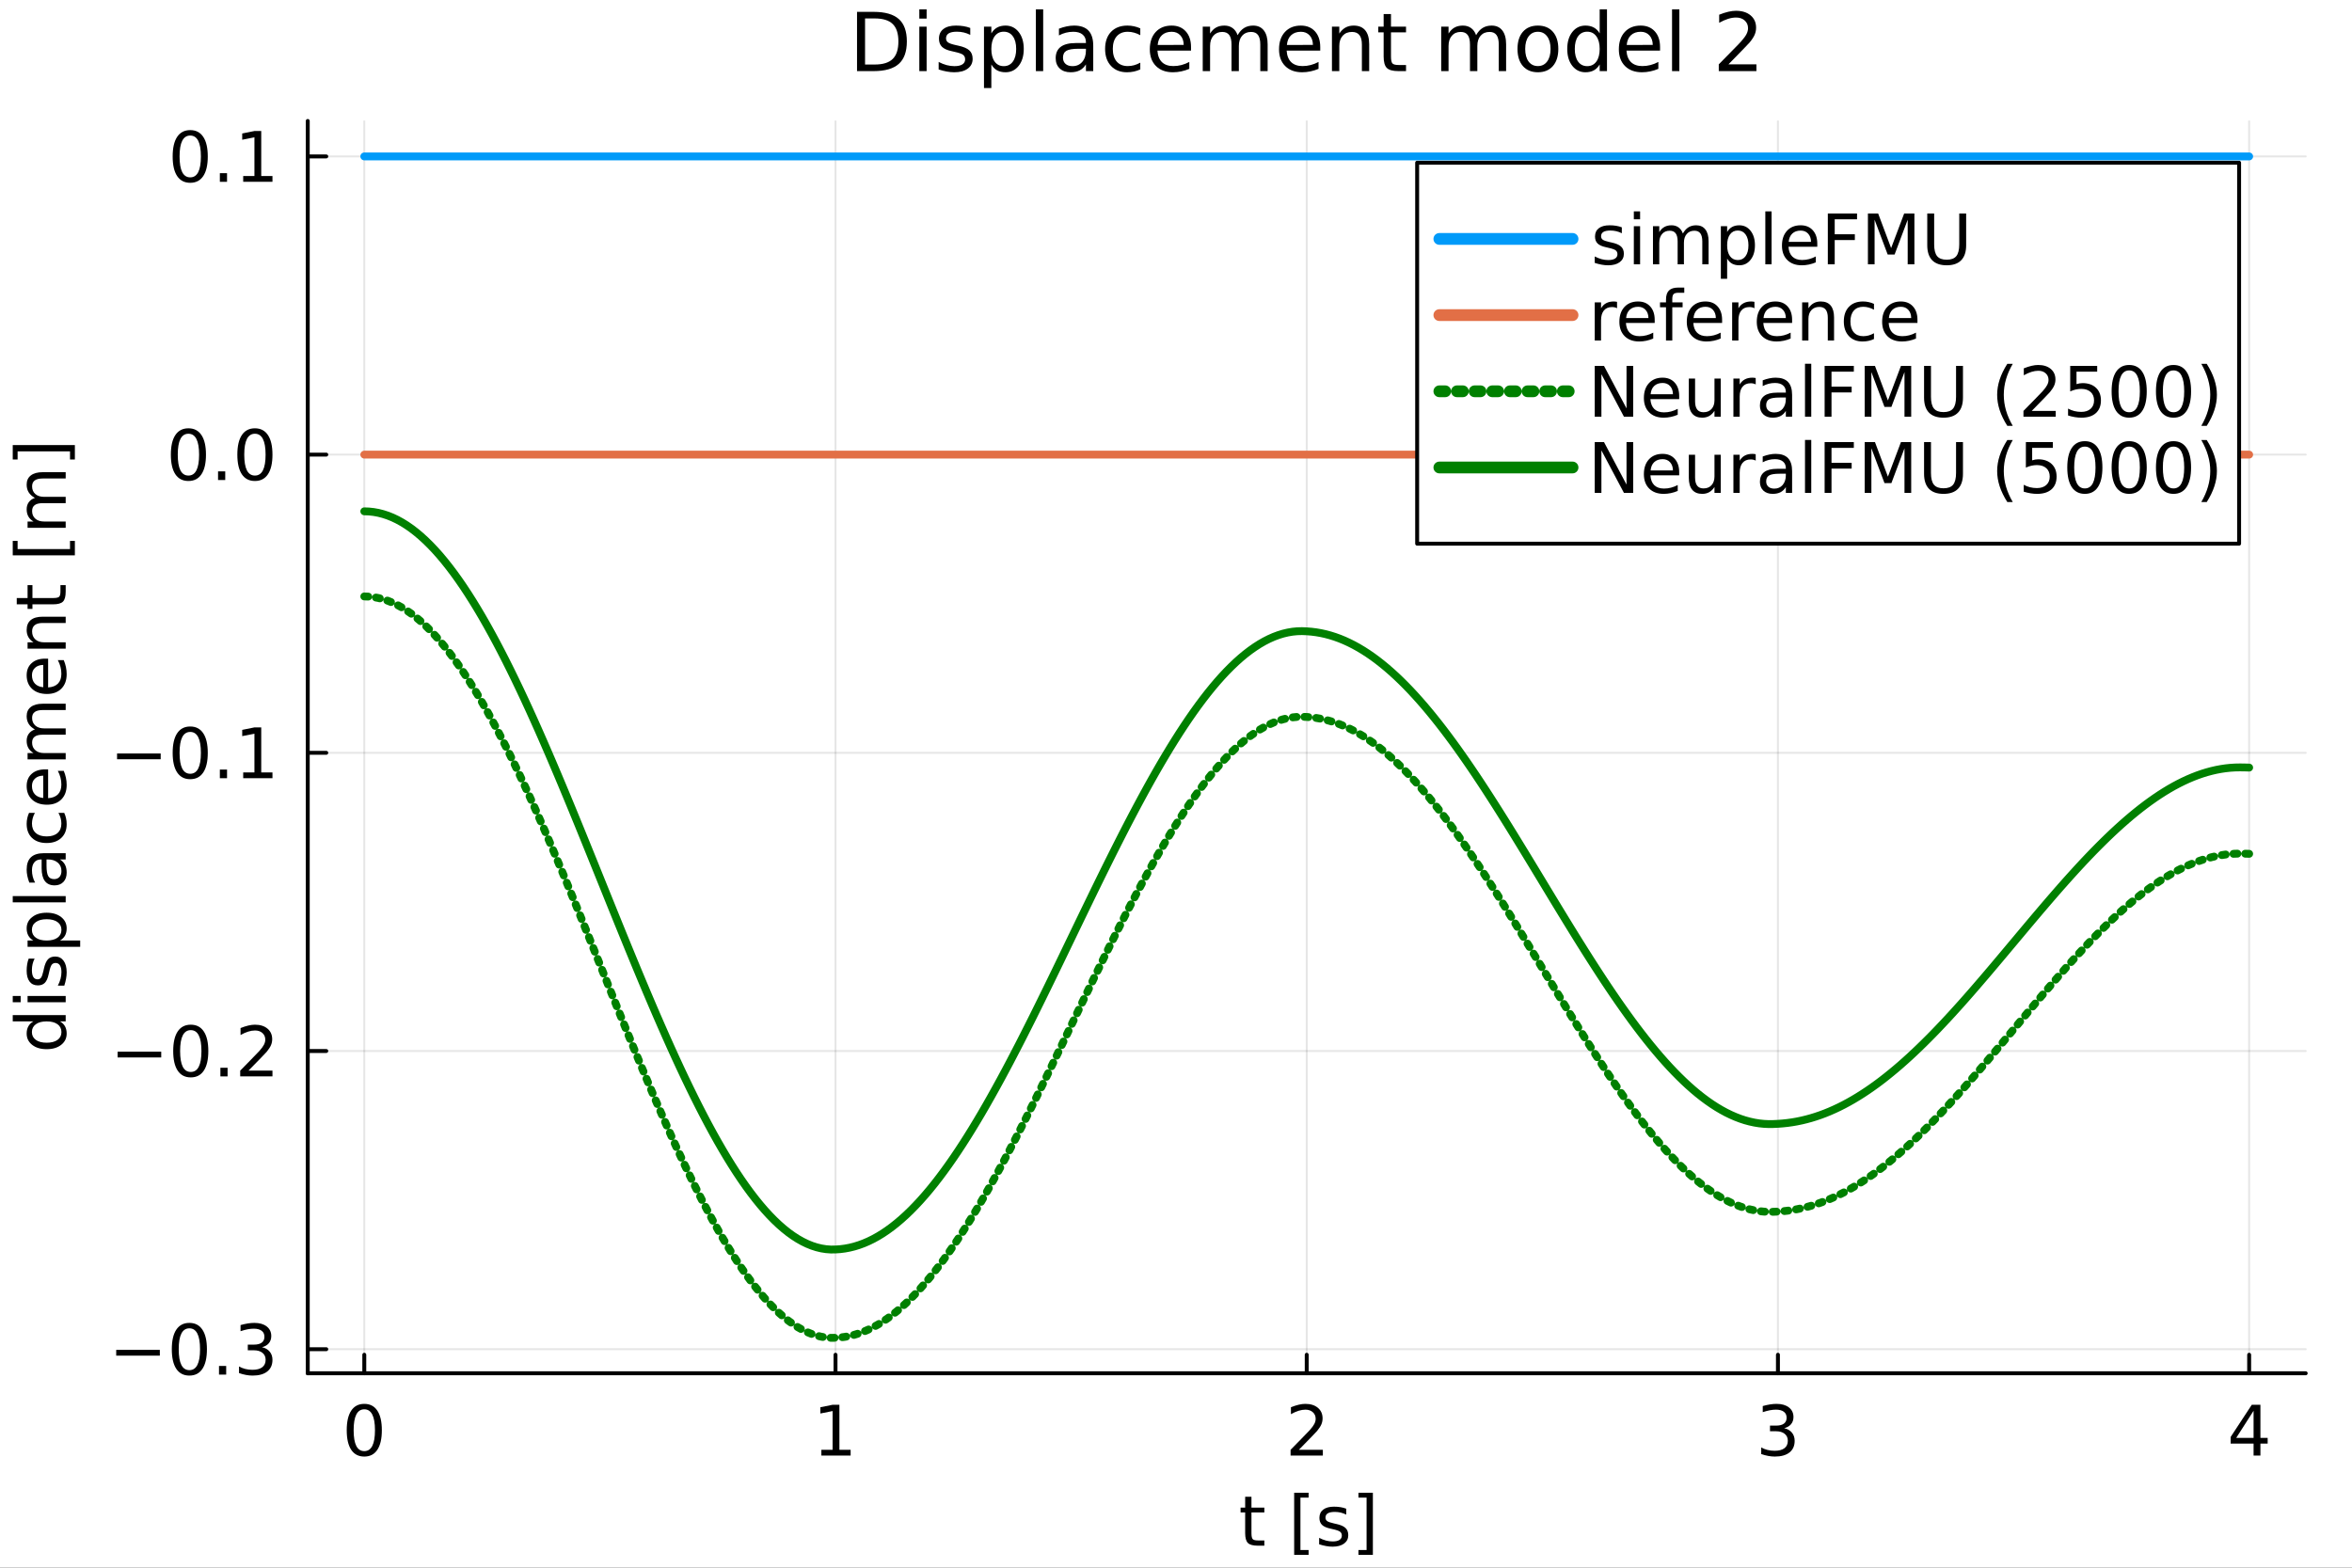 <?xml version="1.0" encoding="utf-8"?>
<svg xmlns="http://www.w3.org/2000/svg" xmlns:xlink="http://www.w3.org/1999/xlink" width="600" height="400" viewBox="0 0 2400 1600">
<rect x="0" y="0" width="2400" height="1600" fill="#333333" stroke="none"/>
<defs>
  <clipPath id="clip710">
    <rect x="0" y="0" width="2400" height="1600"/>
  </clipPath>
</defs>
<path clip-path="url(#clip710)" d="M0 1600 L2400 1600 L2400 0 L0 0  Z" fill="#ffffff" fill-rule="evenodd" fill-opacity="1"/>
<defs>
  <clipPath id="clip711">
    <rect x="480" y="0" width="1681" height="1600"/>
  </clipPath>
</defs>
<path clip-path="url(#clip710)" d="M314.024 1401.58 L2352.76 1401.58 L2352.76 123.472 L314.024 123.472  Z" fill="#ffffff" fill-rule="evenodd" fill-opacity="1"/>
<defs>
  <clipPath id="clip712">
    <rect x="314" y="123" width="2040" height="1279"/>
  </clipPath>
</defs>
<polyline clip-path="url(#clip712)" style="stroke:#000000; stroke-linecap:round; stroke-linejoin:round; stroke-width:2; stroke-opacity:0.1; fill:none" points="371.724,1401.58 371.724,123.472 "/>
<polyline clip-path="url(#clip712)" style="stroke:#000000; stroke-linecap:round; stroke-linejoin:round; stroke-width:2; stroke-opacity:0.1; fill:none" points="852.557,1401.58 852.557,123.472 "/>
<polyline clip-path="url(#clip712)" style="stroke:#000000; stroke-linecap:round; stroke-linejoin:round; stroke-width:2; stroke-opacity:0.1; fill:none" points="1333.39,1401.58 1333.39,123.472 "/>
<polyline clip-path="url(#clip712)" style="stroke:#000000; stroke-linecap:round; stroke-linejoin:round; stroke-width:2; stroke-opacity:0.1; fill:none" points="1814.22,1401.58 1814.22,123.472 "/>
<polyline clip-path="url(#clip712)" style="stroke:#000000; stroke-linecap:round; stroke-linejoin:round; stroke-width:2; stroke-opacity:0.1; fill:none" points="2295.06,1401.58 2295.06,123.472 "/>
<polyline clip-path="url(#clip710)" style="stroke:#000000; stroke-linecap:round; stroke-linejoin:round; stroke-width:4; stroke-opacity:1; fill:none" points="314.024,1401.58 2352.76,1401.58 "/>
<polyline clip-path="url(#clip710)" style="stroke:#000000; stroke-linecap:round; stroke-linejoin:round; stroke-width:4; stroke-opacity:1; fill:none" points="371.724,1401.58 371.724,1382.68 "/>
<polyline clip-path="url(#clip710)" style="stroke:#000000; stroke-linecap:round; stroke-linejoin:round; stroke-width:4; stroke-opacity:1; fill:none" points="852.557,1401.58 852.557,1382.68 "/>
<polyline clip-path="url(#clip710)" style="stroke:#000000; stroke-linecap:round; stroke-linejoin:round; stroke-width:4; stroke-opacity:1; fill:none" points="1333.39,1401.58 1333.39,1382.68 "/>
<polyline clip-path="url(#clip710)" style="stroke:#000000; stroke-linecap:round; stroke-linejoin:round; stroke-width:4; stroke-opacity:1; fill:none" points="1814.22,1401.58 1814.22,1382.68 "/>
<polyline clip-path="url(#clip710)" style="stroke:#000000; stroke-linecap:round; stroke-linejoin:round; stroke-width:4; stroke-opacity:1; fill:none" points="2295.06,1401.58 2295.06,1382.68 "/>
<path clip-path="url(#clip710)" d="M371.724 1438.36 Q366.307 1438.36 363.564 1443.71 Q360.856 1449.02 360.856 1459.71 Q360.856 1470.37 363.564 1475.72 Q366.307 1481.03 371.724 1481.03 Q377.175 1481.03 379.883 1475.72 Q382.626 1470.37 382.626 1459.71 Q382.626 1449.02 379.883 1443.71 Q377.175 1438.36 371.724 1438.36 M371.724 1432.8 Q380.439 1432.8 385.022 1439.71 Q389.64 1446.59 389.64 1459.71 Q389.64 1472.8 385.022 1479.71 Q380.439 1486.59 371.724 1486.59 Q363.008 1486.59 358.39 1479.71 Q353.807 1472.8 353.807 1459.71 Q353.807 1446.59 358.39 1439.71 Q363.008 1432.8 371.724 1432.8 Z" fill="#000000" fill-rule="nonzero" fill-opacity="1" /><path clip-path="url(#clip710)" d="M838.13 1479.68 L849.588 1479.68 L849.588 1440.13 L837.123 1442.63 L837.123 1436.24 L849.519 1433.74 L856.532 1433.74 L856.532 1479.68 L867.991 1479.68 L867.991 1485.58 L838.13 1485.58 L838.13 1479.68 Z" fill="#000000" fill-rule="nonzero" fill-opacity="1" /><path clip-path="url(#clip710)" d="M1325.37 1479.68 L1349.85 1479.68 L1349.85 1485.58 L1316.93 1485.58 L1316.93 1479.68 Q1320.92 1475.55 1327.8 1468.6 Q1334.71 1461.62 1336.48 1459.61 Q1339.85 1455.82 1341.17 1453.22 Q1342.52 1450.58 1342.52 1448.05 Q1342.52 1443.91 1339.61 1441.31 Q1336.72 1438.71 1332.07 1438.71 Q1328.77 1438.71 1325.09 1439.85 Q1321.45 1441 1317.28 1443.32 L1317.28 1436.24 Q1321.51 1434.54 1325.2 1433.67 Q1328.88 1432.8 1331.93 1432.8 Q1339.99 1432.8 1344.78 1436.83 Q1349.57 1440.86 1349.57 1447.59 Q1349.57 1450.79 1348.36 1453.67 Q1347.17 1456.52 1344.01 1460.41 Q1343.15 1461.41 1338.49 1466.24 Q1333.84 1471.03 1325.37 1479.68 Z" fill="#000000" fill-rule="nonzero" fill-opacity="1" /><path clip-path="url(#clip710)" d="M1820.59 1457.63 Q1825.63 1458.7 1828.44 1462.11 Q1831.29 1465.51 1831.29 1470.51 Q1831.29 1478.18 1826.01 1482.39 Q1820.73 1486.59 1811.01 1486.59 Q1807.75 1486.59 1804.28 1485.93 Q1800.84 1485.3 1797.16 1484.02 L1797.16 1477.25 Q1800.07 1478.95 1803.55 1479.82 Q1807.02 1480.68 1810.8 1480.68 Q1817.4 1480.68 1820.84 1478.08 Q1824.31 1475.48 1824.31 1470.51 Q1824.31 1465.93 1821.08 1463.36 Q1817.89 1460.75 1812.16 1460.75 L1806.12 1460.75 L1806.12 1454.99 L1812.43 1454.99 Q1817.61 1454.99 1820.35 1452.94 Q1823.09 1450.86 1823.09 1446.97 Q1823.09 1442.98 1820.25 1440.86 Q1817.43 1438.71 1812.16 1438.71 Q1809.27 1438.71 1805.98 1439.33 Q1802.68 1439.96 1798.72 1441.27 L1798.72 1435.02 Q1802.71 1433.91 1806.18 1433.36 Q1809.69 1432.8 1812.78 1432.8 Q1820.77 1432.8 1825.42 1436.45 Q1830.07 1440.06 1830.07 1446.24 Q1830.07 1450.55 1827.61 1453.53 Q1825.14 1456.48 1820.59 1457.63 Z" fill="#000000" fill-rule="nonzero" fill-opacity="1" /><path clip-path="url(#clip710)" d="M2299.57 1439.85 L2281.86 1467.52 L2299.57 1467.52 L2299.57 1439.85 M2297.73 1433.74 L2306.55 1433.74 L2306.55 1467.52 L2313.94 1467.52 L2313.94 1473.36 L2306.55 1473.36 L2306.55 1485.58 L2299.57 1485.58 L2299.57 1473.36 L2276.17 1473.36 L2276.17 1466.59 L2297.73 1433.74 Z" fill="#000000" fill-rule="nonzero" fill-opacity="1" /><path clip-path="url(#clip710)" d="M1277 1527.62 L1277 1538.66 L1290.16 1538.66 L1290.16 1543.62 L1277 1543.62 L1277 1564.74 Q1277 1569.49 1278.29 1570.85 Q1279.61 1572.2 1283.6 1572.2 L1290.16 1572.2 L1290.16 1577.55 L1283.6 1577.55 Q1276.2 1577.55 1273.39 1574.8 Q1270.58 1572.03 1270.58 1564.74 L1270.58 1543.62 L1265.89 1543.62 L1265.89 1538.66 L1270.58 1538.66 L1270.58 1527.62 L1277 1527.62 Z" fill="#000000" fill-rule="nonzero" fill-opacity="1" /><path clip-path="url(#clip710)" d="M1320.58 1523.52 L1335.3 1523.52 L1335.3 1528.49 L1326.97 1528.49 L1326.97 1581.96 L1335.3 1581.96 L1335.3 1586.92 L1320.58 1586.92 L1320.58 1523.52 Z" fill="#000000" fill-rule="nonzero" fill-opacity="1" /><path clip-path="url(#clip710)" d="M1373.7 1539.8 L1373.7 1545.85 Q1370.99 1544.46 1368.08 1543.76 Q1365.16 1543.07 1362.04 1543.07 Q1357.28 1543.07 1354.88 1544.53 Q1352.52 1545.99 1352.52 1548.9 Q1352.52 1551.12 1354.22 1552.41 Q1355.92 1553.66 1361.06 1554.8 L1363.25 1555.29 Q1370.06 1556.75 1372.9 1559.42 Q1375.79 1562.06 1375.79 1566.82 Q1375.79 1572.24 1371.48 1575.4 Q1367.21 1578.55 1359.71 1578.55 Q1356.58 1578.55 1353.18 1577.93 Q1349.81 1577.34 1346.06 1576.12 L1346.06 1569.53 Q1349.61 1571.37 1353.04 1572.3 Q1356.48 1573.21 1359.85 1573.21 Q1364.36 1573.21 1366.79 1571.68 Q1369.22 1570.12 1369.22 1567.3 Q1369.22 1564.7 1367.45 1563.31 Q1365.72 1561.92 1359.78 1560.64 L1357.56 1560.12 Q1351.62 1558.87 1348.98 1556.3 Q1346.34 1553.69 1346.34 1549.18 Q1346.34 1543.69 1350.23 1540.71 Q1354.12 1537.72 1361.27 1537.72 Q1364.81 1537.72 1367.94 1538.24 Q1371.06 1538.76 1373.7 1539.8 Z" fill="#000000" fill-rule="nonzero" fill-opacity="1" /><path clip-path="url(#clip710)" d="M1400.89 1523.52 L1400.89 1586.92 L1386.17 1586.92 L1386.17 1581.96 L1394.47 1581.96 L1394.47 1528.49 L1386.17 1528.49 L1386.17 1523.52 L1400.89 1523.52 Z" fill="#000000" fill-rule="nonzero" fill-opacity="1" /><polyline clip-path="url(#clip712)" style="stroke:#000000; stroke-linecap:round; stroke-linejoin:round; stroke-width:2; stroke-opacity:0.1; fill:none" points="314.024,1377.01 2352.76,1377.01 "/>
<polyline clip-path="url(#clip712)" style="stroke:#000000; stroke-linecap:round; stroke-linejoin:round; stroke-width:2; stroke-opacity:0.1; fill:none" points="314.024,1072.67 2352.76,1072.67 "/>
<polyline clip-path="url(#clip712)" style="stroke:#000000; stroke-linecap:round; stroke-linejoin:round; stroke-width:2; stroke-opacity:0.1; fill:none" points="314.024,768.33 2352.76,768.33 "/>
<polyline clip-path="url(#clip712)" style="stroke:#000000; stroke-linecap:round; stroke-linejoin:round; stroke-width:2; stroke-opacity:0.1; fill:none" points="314.024,463.987 2352.76,463.987 "/>
<polyline clip-path="url(#clip712)" style="stroke:#000000; stroke-linecap:round; stroke-linejoin:round; stroke-width:2; stroke-opacity:0.1; fill:none" points="314.024,159.645 2352.76,159.645 "/>
<polyline clip-path="url(#clip710)" style="stroke:#000000; stroke-linecap:round; stroke-linejoin:round; stroke-width:4; stroke-opacity:1; fill:none" points="314.024,1401.58 314.024,123.472 "/>
<polyline clip-path="url(#clip710)" style="stroke:#000000; stroke-linecap:round; stroke-linejoin:round; stroke-width:4; stroke-opacity:1; fill:none" points="314.024,1377.01 332.921,1377.01 "/>
<polyline clip-path="url(#clip710)" style="stroke:#000000; stroke-linecap:round; stroke-linejoin:round; stroke-width:4; stroke-opacity:1; fill:none" points="314.024,1072.67 332.921,1072.67 "/>
<polyline clip-path="url(#clip710)" style="stroke:#000000; stroke-linecap:round; stroke-linejoin:round; stroke-width:4; stroke-opacity:1; fill:none" points="314.024,768.33 332.921,768.33 "/>
<polyline clip-path="url(#clip710)" style="stroke:#000000; stroke-linecap:round; stroke-linejoin:round; stroke-width:4; stroke-opacity:1; fill:none" points="314.024,463.987 332.921,463.987 "/>
<polyline clip-path="url(#clip710)" style="stroke:#000000; stroke-linecap:round; stroke-linejoin:round; stroke-width:4; stroke-opacity:1; fill:none" points="314.024,159.645 332.921,159.645 "/>
<path clip-path="url(#clip710)" d="M118.58 1377.69 L163.094 1377.69 L163.094 1383.59 L118.58 1383.59 L118.58 1377.69 Z" fill="#000000" fill-rule="nonzero" fill-opacity="1" /><path clip-path="url(#clip710)" d="M193.233 1355.71 Q187.816 1355.71 185.073 1361.06 Q182.365 1366.37 182.365 1377.07 Q182.365 1387.73 185.073 1393.07 Q187.816 1398.39 193.233 1398.39 Q198.684 1398.39 201.392 1393.07 Q204.135 1387.73 204.135 1377.07 Q204.135 1366.37 201.392 1361.06 Q198.684 1355.71 193.233 1355.71 M193.233 1350.16 Q201.948 1350.16 206.531 1357.07 Q211.149 1363.94 211.149 1377.07 Q211.149 1390.16 206.531 1397.07 Q201.948 1403.94 193.233 1403.94 Q184.517 1403.94 179.899 1397.07 Q175.316 1390.16 175.316 1377.07 Q175.316 1363.94 179.899 1357.07 Q184.517 1350.16 193.233 1350.16 Z" fill="#000000" fill-rule="nonzero" fill-opacity="1" /><path clip-path="url(#clip710)" d="M223.475 1394.11 L230.802 1394.11 L230.802 1402.93 L223.475 1402.93 L223.475 1394.11 Z" fill="#000000" fill-rule="nonzero" fill-opacity="1" /><path clip-path="url(#clip710)" d="M267.329 1374.98 Q272.364 1376.06 275.177 1379.46 Q278.024 1382.86 278.024 1387.86 Q278.024 1395.54 272.746 1399.74 Q267.468 1403.94 257.746 1403.94 Q254.482 1403.94 251.01 1403.28 Q247.573 1402.66 243.892 1401.37 L243.892 1394.6 Q246.809 1396.3 250.281 1397.17 Q253.753 1398.04 257.538 1398.04 Q264.135 1398.04 267.572 1395.43 Q271.045 1392.83 271.045 1387.86 Q271.045 1383.28 267.815 1380.71 Q264.621 1378.11 258.892 1378.11 L252.85 1378.11 L252.85 1372.34 L259.17 1372.34 Q264.343 1372.34 267.086 1370.3 Q269.829 1368.21 269.829 1364.32 Q269.829 1360.33 266.982 1358.21 Q264.17 1356.06 258.892 1356.06 Q256.01 1356.06 252.711 1356.68 Q249.413 1357.31 245.454 1358.63 L245.454 1352.38 Q249.448 1351.27 252.92 1350.71 Q256.427 1350.16 259.517 1350.16 Q267.503 1350.16 272.156 1353.8 Q276.808 1357.41 276.808 1363.59 Q276.808 1367.9 274.343 1370.89 Q271.878 1373.84 267.329 1374.98 Z" fill="#000000" fill-rule="nonzero" fill-opacity="1" /><path clip-path="url(#clip710)" d="M120.004 1073.35 L164.517 1073.35 L164.517 1079.25 L120.004 1079.25 L120.004 1073.35 Z" fill="#000000" fill-rule="nonzero" fill-opacity="1" /><path clip-path="url(#clip710)" d="M194.656 1051.37 Q189.24 1051.37 186.496 1056.72 Q183.788 1062.03 183.788 1072.72 Q183.788 1083.38 186.496 1088.73 Q189.24 1094.04 194.656 1094.04 Q200.107 1094.04 202.816 1088.73 Q205.559 1083.38 205.559 1072.72 Q205.559 1062.03 202.816 1056.72 Q200.107 1051.37 194.656 1051.37 M194.656 1045.81 Q203.371 1045.81 207.955 1052.72 Q212.573 1059.6 212.573 1072.72 Q212.573 1085.81 207.955 1092.72 Q203.371 1099.6 194.656 1099.6 Q185.941 1099.6 181.323 1092.72 Q176.74 1085.81 176.74 1072.72 Q176.74 1059.6 181.323 1052.72 Q185.941 1045.81 194.656 1045.81 Z" fill="#000000" fill-rule="nonzero" fill-opacity="1" /><path clip-path="url(#clip710)" d="M224.899 1089.77 L232.225 1089.77 L232.225 1098.59 L224.899 1098.59 L224.899 1089.77 Z" fill="#000000" fill-rule="nonzero" fill-opacity="1" /><path clip-path="url(#clip710)" d="M253.545 1092.69 L278.024 1092.69 L278.024 1098.59 L245.107 1098.59 L245.107 1092.69 Q249.1 1088.56 255.975 1081.61 Q262.885 1074.63 264.656 1072.62 Q268.024 1068.84 269.343 1066.23 Q270.697 1063.59 270.697 1061.06 Q270.697 1056.93 267.781 1054.32 Q264.899 1051.72 260.246 1051.72 Q256.947 1051.72 253.267 1052.86 Q249.621 1054.01 245.454 1056.34 L245.454 1049.25 Q249.691 1047.55 253.371 1046.68 Q257.052 1045.81 260.107 1045.81 Q268.163 1045.81 272.954 1049.84 Q277.746 1053.87 277.746 1060.61 Q277.746 1063.8 276.531 1066.68 Q275.35 1069.53 272.19 1073.42 Q271.322 1074.43 266.67 1079.25 Q262.017 1084.04 253.545 1092.69 Z" fill="#000000" fill-rule="nonzero" fill-opacity="1" /><path clip-path="url(#clip710)" d="M119.448 769.007 L163.962 769.007 L163.962 774.909 L119.448 774.909 L119.448 769.007 Z" fill="#000000" fill-rule="nonzero" fill-opacity="1" /><path clip-path="url(#clip710)" d="M194.101 747.028 Q188.684 747.028 185.941 752.375 Q183.233 757.687 183.233 768.382 Q183.233 779.041 185.941 784.389 Q188.684 789.701 194.101 789.701 Q199.552 789.701 202.26 784.389 Q205.003 779.041 205.003 768.382 Q205.003 757.687 202.26 752.375 Q199.552 747.028 194.101 747.028 M194.101 741.472 Q202.816 741.472 207.399 748.382 Q212.017 755.257 212.017 768.382 Q212.017 781.472 207.399 788.382 Q202.816 795.257 194.101 795.257 Q185.385 795.257 180.767 788.382 Q176.184 781.472 176.184 768.382 Q176.184 755.257 180.767 748.382 Q185.385 741.472 194.101 741.472 Z" fill="#000000" fill-rule="nonzero" fill-opacity="1" /><path clip-path="url(#clip710)" d="M224.343 785.43 L231.67 785.43 L231.67 794.25 L224.343 794.25 L224.343 785.43 Z" fill="#000000" fill-rule="nonzero" fill-opacity="1" /><path clip-path="url(#clip710)" d="M248.163 788.347 L259.621 788.347 L259.621 748.798 L247.156 751.298 L247.156 744.91 L259.552 742.41 L266.565 742.41 L266.565 788.347 L278.024 788.347 L278.024 794.25 L248.163 794.25 L248.163 788.347 Z" fill="#000000" fill-rule="nonzero" fill-opacity="1" /><path clip-path="url(#clip710)" d="M192.26 442.685 Q186.844 442.685 184.101 448.033 Q181.392 453.345 181.392 464.039 Q181.392 474.699 184.101 480.046 Q186.844 485.359 192.26 485.359 Q197.712 485.359 200.42 480.046 Q203.163 474.699 203.163 464.039 Q203.163 453.345 200.42 448.033 Q197.712 442.685 192.26 442.685 M192.26 437.13 Q200.976 437.13 205.559 444.04 Q210.177 450.914 210.177 464.039 Q210.177 477.13 205.559 484.039 Q200.976 490.914 192.26 490.914 Q183.545 490.914 178.927 484.039 Q174.344 477.13 174.344 464.039 Q174.344 450.914 178.927 444.04 Q183.545 437.13 192.26 437.13 Z" fill="#000000" fill-rule="nonzero" fill-opacity="1" /><path clip-path="url(#clip710)" d="M222.503 481.088 L229.83 481.088 L229.83 489.907 L222.503 489.907 L222.503 481.088 Z" fill="#000000" fill-rule="nonzero" fill-opacity="1" /><path clip-path="url(#clip710)" d="M260.107 442.685 Q254.691 442.685 251.947 448.033 Q249.239 453.345 249.239 464.039 Q249.239 474.699 251.947 480.046 Q254.691 485.359 260.107 485.359 Q265.559 485.359 268.267 480.046 Q271.01 474.699 271.01 464.039 Q271.01 453.345 268.267 448.033 Q265.559 442.685 260.107 442.685 M260.107 437.13 Q268.822 437.13 273.406 444.04 Q278.024 450.914 278.024 464.039 Q278.024 477.13 273.406 484.039 Q268.822 490.914 260.107 490.914 Q251.392 490.914 246.774 484.039 Q242.191 477.13 242.191 464.039 Q242.191 450.914 246.774 444.04 Q251.392 437.13 260.107 437.13 Z" fill="#000000" fill-rule="nonzero" fill-opacity="1" /><path clip-path="url(#clip710)" d="M194.101 138.343 Q188.684 138.343 185.941 143.69 Q183.233 149.003 183.233 159.697 Q183.233 170.357 185.941 175.704 Q188.684 181.016 194.101 181.016 Q199.552 181.016 202.26 175.704 Q205.003 170.357 205.003 159.697 Q205.003 149.003 202.26 143.69 Q199.552 138.343 194.101 138.343 M194.101 132.787 Q202.816 132.787 207.399 139.697 Q212.017 146.572 212.017 159.697 Q212.017 172.787 207.399 179.697 Q202.816 186.572 194.101 186.572 Q185.385 186.572 180.767 179.697 Q176.184 172.787 176.184 159.697 Q176.184 146.572 180.767 139.697 Q185.385 132.787 194.101 132.787 Z" fill="#000000" fill-rule="nonzero" fill-opacity="1" /><path clip-path="url(#clip710)" d="M224.343 176.746 L231.67 176.746 L231.67 185.565 L224.343 185.565 L224.343 176.746 Z" fill="#000000" fill-rule="nonzero" fill-opacity="1" /><path clip-path="url(#clip710)" d="M248.163 179.662 L259.621 179.662 L259.621 140.114 L247.156 142.614 L247.156 136.225 L259.552 133.725 L266.565 133.725 L266.565 179.662 L278.024 179.662 L278.024 185.565 L248.163 185.565 L248.163 179.662 Z" fill="#000000" fill-rule="nonzero" fill-opacity="1" /><path clip-path="url(#clip710)" d="M34.042 1042.44 L13.001 1042.44 L13.001 1036.05 L67.028 1036.05 L67.028 1042.44 L61.195 1042.44 Q64.667 1044.45 66.368 1047.54 Q68.035 1050.6 68.035 1054.9 Q68.035 1061.95 62.41 1066.4 Q56.785 1070.81 47.618 1070.81 Q38.452 1070.81 32.827 1066.4 Q27.202 1061.95 27.202 1054.9 Q27.202 1050.6 28.903 1047.54 Q30.57 1044.45 34.042 1042.44 M47.618 1064.21 Q54.667 1064.21 58.695 1061.33 Q62.688 1058.41 62.688 1053.34 Q62.688 1048.27 58.695 1045.35 Q54.667 1042.44 47.618 1042.44 Q40.57 1042.44 36.577 1045.35 Q32.549 1048.27 32.549 1053.34 Q32.549 1058.41 36.577 1061.33 Q40.57 1064.21 47.618 1064.21 Z" fill="#000000" fill-rule="nonzero" fill-opacity="1" /><path clip-path="url(#clip710)" d="M28.14 1022.89 L28.14 1016.5 L67.028 1016.5 L67.028 1022.89 L28.14 1022.89 M13.001 1022.89 L13.001 1016.5 L21.091 1016.5 L21.091 1022.89 L13.001 1022.89 Z" fill="#000000" fill-rule="nonzero" fill-opacity="1" /><path clip-path="url(#clip710)" d="M29.285 978.341 L35.327 978.341 Q33.938 981.049 33.244 983.966 Q32.549 986.882 32.549 990.007 Q32.549 994.764 34.008 997.16 Q35.466 999.521 38.383 999.521 Q40.605 999.521 41.889 997.82 Q43.139 996.118 44.285 990.98 L44.771 988.792 Q46.23 981.987 48.903 979.139 Q51.542 976.257 56.299 976.257 Q61.716 976.257 64.875 980.563 Q68.035 984.834 68.035 992.334 Q68.035 995.459 67.41 998.862 Q66.82 1002.23 65.605 1005.98 L59.007 1005.98 Q60.848 1002.44 61.785 999 Q62.688 995.563 62.688 992.195 Q62.688 987.681 61.16 985.25 Q59.598 982.82 56.785 982.82 Q54.181 982.82 52.792 984.591 Q51.403 986.327 50.118 992.264 L49.598 994.487 Q48.348 1000.42 45.778 1003.06 Q43.174 1005.7 38.66 1005.7 Q33.174 1005.7 30.188 1001.81 Q27.202 997.924 27.202 990.771 Q27.202 987.23 27.723 984.105 Q28.244 980.98 29.285 978.341 Z" fill="#000000" fill-rule="nonzero" fill-opacity="1" /><path clip-path="url(#clip710)" d="M61.195 959.903 L81.82 959.903 L81.82 966.327 L28.14 966.327 L28.14 959.903 L34.042 959.903 Q30.57 957.89 28.903 954.834 Q27.202 951.744 27.202 947.473 Q27.202 940.39 32.827 935.98 Q38.452 931.535 47.618 931.535 Q56.785 931.535 62.41 935.98 Q68.035 940.39 68.035 947.473 Q68.035 951.744 66.368 954.834 Q64.667 957.89 61.195 959.903 M47.618 938.167 Q40.57 938.167 36.577 941.084 Q32.549 943.966 32.549 949.035 Q32.549 954.105 36.577 957.021 Q40.57 959.903 47.618 959.903 Q54.667 959.903 58.695 957.021 Q62.688 954.105 62.688 949.035 Q62.688 943.966 58.695 941.084 Q54.667 938.167 47.618 938.167 Z" fill="#000000" fill-rule="nonzero" fill-opacity="1" /><path clip-path="url(#clip710)" d="M13.001 920.945 L13.001 914.556 L67.028 914.556 L67.028 920.945 L13.001 920.945 Z" fill="#000000" fill-rule="nonzero" fill-opacity="1" /><path clip-path="url(#clip710)" d="M47.48 883.515 Q47.48 891.258 49.251 894.244 Q51.021 897.23 55.292 897.23 Q58.695 897.23 60.709 895.008 Q62.688 892.751 62.688 888.897 Q62.688 883.584 58.938 880.39 Q55.153 877.161 48.903 877.161 L47.48 877.161 L47.48 883.515 M44.841 870.772 L67.028 870.772 L67.028 877.161 L61.125 877.161 Q64.667 879.348 66.368 882.612 Q68.035 885.876 68.035 890.598 Q68.035 896.57 64.702 900.112 Q61.334 903.619 55.709 903.619 Q49.146 903.619 45.813 899.244 Q42.48 894.834 42.48 886.119 L42.48 877.161 L41.855 877.161 Q37.445 877.161 35.049 880.077 Q32.619 882.959 32.619 888.202 Q32.619 891.536 33.417 894.695 Q34.216 897.855 35.813 900.772 L29.91 900.772 Q28.556 897.265 27.896 893.966 Q27.202 890.668 27.202 887.543 Q27.202 879.105 31.577 874.939 Q35.952 870.772 44.841 870.772 Z" fill="#000000" fill-rule="nonzero" fill-opacity="1" /><path clip-path="url(#clip710)" d="M29.633 829.626 L35.605 829.626 Q34.112 832.335 33.383 835.078 Q32.619 837.786 32.619 840.564 Q32.619 846.779 36.577 850.216 Q40.501 853.654 47.618 853.654 Q54.737 853.654 58.695 850.216 Q62.618 846.779 62.618 840.564 Q62.618 837.786 61.889 835.078 Q61.125 832.335 59.632 829.626 L65.535 829.626 Q66.785 832.3 67.41 835.182 Q68.035 838.029 68.035 841.258 Q68.035 850.043 62.514 855.216 Q56.993 860.39 47.618 860.39 Q38.105 860.39 32.653 855.182 Q27.202 849.939 27.202 840.842 Q27.202 837.89 27.827 835.078 Q28.417 832.265 29.633 829.626 Z" fill="#000000" fill-rule="nonzero" fill-opacity="1" /><path clip-path="url(#clip710)" d="M45.987 785.252 L49.112 785.252 L49.112 814.626 Q55.709 814.21 59.181 810.668 Q62.618 807.092 62.618 800.738 Q62.618 797.057 61.716 793.62 Q60.813 790.147 59.007 786.745 L65.049 786.745 Q66.507 790.182 67.271 793.793 Q68.035 797.404 68.035 801.12 Q68.035 810.425 62.618 815.876 Q57.202 821.293 47.966 821.293 Q38.417 821.293 32.827 816.154 Q27.202 810.981 27.202 802.231 Q27.202 794.383 32.271 789.835 Q37.306 785.252 45.987 785.252 M44.112 791.64 Q38.869 791.71 35.744 794.592 Q32.619 797.439 32.619 802.161 Q32.619 807.508 35.639 810.738 Q38.66 813.932 44.146 814.418 L44.112 791.64 Z" fill="#000000" fill-rule="nonzero" fill-opacity="1" /><path clip-path="url(#clip710)" d="M35.605 744.488 Q31.299 742.092 29.251 738.759 Q27.202 735.425 27.202 730.912 Q27.202 724.835 31.473 721.537 Q35.709 718.238 43.556 718.238 L67.028 718.238 L67.028 724.662 L43.764 724.662 Q38.174 724.662 35.466 726.641 Q32.758 728.62 32.758 732.682 Q32.758 737.648 36.056 740.53 Q39.355 743.412 45.049 743.412 L67.028 743.412 L67.028 749.835 L43.764 749.835 Q38.139 749.835 35.466 751.814 Q32.758 753.793 32.758 757.925 Q32.758 762.821 36.091 765.703 Q39.389 768.585 45.049 768.585 L67.028 768.585 L67.028 775.009 L28.14 775.009 L28.14 768.585 L34.181 768.585 Q30.605 766.397 28.903 763.342 Q27.202 760.286 27.202 756.085 Q27.202 751.849 29.355 748.898 Q31.508 745.911 35.605 744.488 Z" fill="#000000" fill-rule="nonzero" fill-opacity="1" /><path clip-path="url(#clip710)" d="M45.987 672.231 L49.112 672.231 L49.112 701.606 Q55.709 701.19 59.181 697.648 Q62.618 694.071 62.618 687.717 Q62.618 684.037 61.716 680.599 Q60.813 677.127 59.007 673.724 L65.049 673.724 Q66.507 677.162 67.271 680.773 Q68.035 684.384 68.035 688.099 Q68.035 697.405 62.618 702.856 Q57.202 708.273 47.966 708.273 Q38.417 708.273 32.827 703.134 Q27.202 697.96 27.202 689.21 Q27.202 681.363 32.271 676.815 Q37.306 672.231 45.987 672.231 M44.112 678.62 Q38.869 678.69 35.744 681.572 Q32.619 684.419 32.619 689.141 Q32.619 694.488 35.639 697.717 Q38.66 700.912 44.146 701.398 L44.112 678.62 Z" fill="#000000" fill-rule="nonzero" fill-opacity="1" /><path clip-path="url(#clip710)" d="M43.556 629.419 L67.028 629.419 L67.028 635.808 L43.764 635.808 Q38.244 635.808 35.501 637.961 Q32.758 640.113 32.758 644.419 Q32.758 649.593 36.056 652.579 Q39.355 655.565 45.049 655.565 L67.028 655.565 L67.028 661.988 L28.14 661.988 L28.14 655.565 L34.181 655.565 Q30.674 653.273 28.938 650.183 Q27.202 647.058 27.202 642.995 Q27.202 636.294 31.369 632.857 Q35.501 629.419 43.556 629.419 Z" fill="#000000" fill-rule="nonzero" fill-opacity="1" /><path clip-path="url(#clip710)" d="M17.098 610.357 L28.14 610.357 L28.14 597.197 L33.105 597.197 L33.105 610.357 L54.216 610.357 Q58.973 610.357 60.327 609.072 Q61.681 607.753 61.681 603.759 L61.681 597.197 L67.028 597.197 L67.028 603.759 Q67.028 611.155 64.285 613.968 Q61.507 616.78 54.216 616.78 L33.105 616.78 L33.105 621.468 L28.14 621.468 L28.14 616.78 L17.098 616.78 L17.098 610.357 Z" fill="#000000" fill-rule="nonzero" fill-opacity="1" /><path clip-path="url(#clip710)" d="M13.001 566.781 L13.001 552.058 L17.966 552.058 L17.966 560.392 L71.438 560.392 L71.438 552.058 L76.403 552.058 L76.403 566.781 L13.001 566.781 Z" fill="#000000" fill-rule="nonzero" fill-opacity="1" /><path clip-path="url(#clip710)" d="M35.605 508.17 Q31.299 505.774 29.251 502.441 Q27.202 499.107 27.202 494.593 Q27.202 488.517 31.473 485.218 Q35.709 481.92 43.556 481.92 L67.028 481.92 L67.028 488.343 L43.764 488.343 Q38.174 488.343 35.466 490.323 Q32.758 492.302 32.758 496.364 Q32.758 501.329 36.056 504.211 Q39.355 507.093 45.049 507.093 L67.028 507.093 L67.028 513.517 L43.764 513.517 Q38.139 513.517 35.466 515.496 Q32.758 517.475 32.758 521.607 Q32.758 526.503 36.091 529.385 Q39.389 532.267 45.049 532.267 L67.028 532.267 L67.028 538.69 L28.14 538.69 L28.14 532.267 L34.181 532.267 Q30.605 530.079 28.903 527.024 Q27.202 523.968 27.202 519.767 Q27.202 515.531 29.355 512.579 Q31.508 509.593 35.605 508.17 Z" fill="#000000" fill-rule="nonzero" fill-opacity="1" /><path clip-path="url(#clip710)" d="M13.001 454.246 L76.403 454.246 L76.403 468.969 L71.438 468.969 L71.438 460.67 L17.966 460.67 L17.966 468.969 L13.001 468.969 L13.001 454.246 Z" fill="#000000" fill-rule="nonzero" fill-opacity="1" /><path clip-path="url(#clip710)" d="M882.706 18.82 L882.706 65.852 L892.591 65.852 Q905.108 65.852 910.901 60.18 Q916.734 54.509 916.734 42.275 Q916.734 30.122 910.901 24.492 Q905.108 18.82 892.591 18.82 L882.706 18.82 M874.524 12.096 L891.335 12.096 Q908.916 12.096 917.139 19.428 Q925.362 26.72 925.362 42.275 Q925.362 57.912 917.099 65.244 Q908.835 72.576 891.335 72.576 L874.524 72.576 L874.524 12.096 Z" fill="#000000" fill-rule="nonzero" fill-opacity="1" /><path clip-path="url(#clip710)" d="M938.082 27.206 L945.536 27.206 L945.536 72.576 L938.082 72.576 L938.082 27.206 M938.082 9.544 L945.536 9.544 L945.536 18.983 L938.082 18.983 L938.082 9.544 Z" fill="#000000" fill-rule="nonzero" fill-opacity="1" /><path clip-path="url(#clip710)" d="M990.055 28.543 L990.055 35.591 Q986.896 33.971 983.493 33.161 Q980.09 32.35 976.444 32.35 Q970.895 32.35 968.1 34.052 Q965.345 35.753 965.345 39.156 Q965.345 41.749 967.33 43.248 Q969.315 44.706 975.31 46.043 L977.862 46.61 Q985.802 48.311 989.124 51.43 Q992.486 54.509 992.486 60.059 Q992.486 66.378 987.463 70.064 Q982.48 73.751 973.73 73.751 Q970.084 73.751 966.115 73.022 Q962.185 72.333 957.81 70.915 L957.81 63.218 Q961.942 65.365 965.953 66.459 Q969.963 67.512 973.892 67.512 Q979.159 67.512 981.994 65.73 Q984.83 63.907 984.83 60.626 Q984.83 57.588 982.764 55.967 Q980.738 54.347 973.811 52.848 L971.219 52.24 Q964.292 50.782 961.213 47.785 Q958.134 44.746 958.134 39.48 Q958.134 33.08 962.671 29.596 Q967.208 26.112 975.553 26.112 Q979.685 26.112 983.331 26.72 Q986.977 27.327 990.055 28.543 Z" fill="#000000" fill-rule="nonzero" fill-opacity="1" /><path clip-path="url(#clip710)" d="M1011.57 65.77 L1011.57 89.833 L1004.07 89.833 L1004.07 27.206 L1011.57 27.206 L1011.57 34.092 Q1013.92 30.041 1017.48 28.097 Q1021.09 26.112 1026.07 26.112 Q1034.33 26.112 1039.48 32.675 Q1044.66 39.237 1044.66 49.931 Q1044.66 60.626 1039.48 67.188 Q1034.33 73.751 1026.07 73.751 Q1021.09 73.751 1017.48 71.806 Q1013.92 69.821 1011.57 65.77 M1036.92 49.931 Q1036.92 41.708 1033.52 37.05 Q1030.16 32.35 1024.25 32.35 Q1018.33 32.35 1014.93 37.05 Q1011.57 41.708 1011.57 49.931 Q1011.57 58.155 1014.93 62.854 Q1018.33 67.512 1024.25 67.512 Q1030.16 67.512 1033.52 62.854 Q1036.92 58.155 1036.92 49.931 Z" fill="#000000" fill-rule="nonzero" fill-opacity="1" /><path clip-path="url(#clip710)" d="M1057.02 9.544 L1064.47 9.544 L1064.47 72.576 L1057.02 72.576 L1057.02 9.544 Z" fill="#000000" fill-rule="nonzero" fill-opacity="1" /><path clip-path="url(#clip710)" d="M1100.69 49.769 Q1091.65 49.769 1088.17 51.835 Q1084.68 53.901 1084.68 58.884 Q1084.68 62.854 1087.28 65.203 Q1089.91 67.512 1094.41 67.512 Q1100.6 67.512 1104.33 63.137 Q1108.1 58.722 1108.1 51.43 L1108.1 49.769 L1100.69 49.769 M1115.55 46.691 L1115.55 72.576 L1108.1 72.576 L1108.1 65.689 Q1105.55 69.821 1101.74 71.806 Q1097.93 73.751 1092.42 73.751 Q1085.45 73.751 1081.32 69.862 Q1077.23 65.933 1077.23 59.37 Q1077.23 51.714 1082.34 47.825 Q1087.48 43.936 1097.65 43.936 L1108.1 43.936 L1108.1 43.207 Q1108.1 38.062 1104.7 35.267 Q1101.33 32.431 1095.22 32.431 Q1091.33 32.431 1087.64 33.363 Q1083.96 34.295 1080.55 36.158 L1080.55 29.272 Q1084.64 27.692 1088.49 26.922 Q1092.34 26.112 1095.99 26.112 Q1105.83 26.112 1110.69 31.216 Q1115.55 36.32 1115.55 46.691 Z" fill="#000000" fill-rule="nonzero" fill-opacity="1" /><path clip-path="url(#clip710)" d="M1163.56 28.948 L1163.56 35.915 Q1160.4 34.173 1157.2 33.323 Q1154.04 32.431 1150.8 32.431 Q1143.54 32.431 1139.53 37.05 Q1135.52 41.627 1135.52 49.931 Q1135.52 58.236 1139.53 62.854 Q1143.54 67.431 1150.8 67.431 Q1154.04 67.431 1157.2 66.581 Q1160.4 65.689 1163.56 63.948 L1163.56 70.834 Q1160.44 72.292 1157.07 73.022 Q1153.75 73.751 1149.99 73.751 Q1139.74 73.751 1133.7 67.31 Q1127.66 60.869 1127.66 49.931 Q1127.66 38.832 1133.74 32.472 Q1139.86 26.112 1150.47 26.112 Q1153.91 26.112 1157.2 26.841 Q1160.48 27.53 1163.56 28.948 Z" fill="#000000" fill-rule="nonzero" fill-opacity="1" /><path clip-path="url(#clip710)" d="M1215.33 48.028 L1215.33 51.673 L1181.06 51.673 Q1181.54 59.37 1185.67 63.421 Q1189.85 67.431 1197.26 67.431 Q1201.55 67.431 1205.56 66.378 Q1209.61 65.325 1213.58 63.218 L1213.58 70.267 Q1209.57 71.968 1205.36 72.86 Q1201.15 73.751 1196.81 73.751 Q1185.96 73.751 1179.6 67.431 Q1173.28 61.112 1173.28 50.337 Q1173.28 39.197 1179.27 32.675 Q1185.31 26.112 1195.52 26.112 Q1204.67 26.112 1209.98 32.026 Q1215.33 37.9 1215.33 48.028 M1207.87 45.84 Q1207.79 39.723 1204.43 36.077 Q1201.11 32.431 1195.6 32.431 Q1189.36 32.431 1185.59 35.956 Q1181.87 39.48 1181.3 45.88 L1207.87 45.84 Z" fill="#000000" fill-rule="nonzero" fill-opacity="1" /><path clip-path="url(#clip710)" d="M1262.88 35.915 Q1265.68 30.892 1269.57 28.502 Q1273.46 26.112 1278.72 26.112 Q1285.81 26.112 1289.66 31.095 Q1293.51 36.037 1293.51 45.192 L1293.51 72.576 L1286.01 72.576 L1286.01 45.435 Q1286.01 38.913 1283.71 35.753 Q1281.4 32.594 1276.66 32.594 Q1270.86 32.594 1267.5 36.442 Q1264.14 40.29 1264.14 46.934 L1264.14 72.576 L1256.65 72.576 L1256.65 45.435 Q1256.65 38.873 1254.34 35.753 Q1252.03 32.594 1247.21 32.594 Q1241.5 32.594 1238.13 36.482 Q1234.77 40.331 1234.77 46.934 L1234.77 72.576 L1227.28 72.576 L1227.28 27.206 L1234.77 27.206 L1234.77 34.254 Q1237.32 30.082 1240.89 28.097 Q1244.45 26.112 1249.35 26.112 Q1254.3 26.112 1257.74 28.624 Q1261.22 31.135 1262.88 35.915 Z" fill="#000000" fill-rule="nonzero" fill-opacity="1" /><path clip-path="url(#clip710)" d="M1347.18 48.028 L1347.18 51.673 L1312.91 51.673 Q1313.4 59.37 1317.53 63.421 Q1321.7 67.431 1329.12 67.431 Q1333.41 67.431 1337.42 66.378 Q1341.47 65.325 1345.44 63.218 L1345.44 70.267 Q1341.43 71.968 1337.22 72.86 Q1333 73.751 1328.67 73.751 Q1317.81 73.751 1311.45 67.431 Q1305.13 61.112 1305.13 50.337 Q1305.13 39.197 1311.13 32.675 Q1317.17 26.112 1327.37 26.112 Q1336.53 26.112 1341.84 32.026 Q1347.18 37.9 1347.18 48.028 M1339.73 45.84 Q1339.65 39.723 1336.29 36.077 Q1332.96 32.431 1327.46 32.431 Q1321.22 32.431 1317.45 35.956 Q1313.72 39.48 1313.16 45.88 L1339.73 45.84 Z" fill="#000000" fill-rule="nonzero" fill-opacity="1" /><path clip-path="url(#clip710)" d="M1397.13 45.192 L1397.13 72.576 L1389.68 72.576 L1389.68 45.435 Q1389.68 38.994 1387.17 35.794 Q1384.65 32.594 1379.63 32.594 Q1373.6 32.594 1370.11 36.442 Q1366.63 40.29 1366.63 46.934 L1366.63 72.576 L1359.13 72.576 L1359.13 27.206 L1366.63 27.206 L1366.63 34.254 Q1369.3 30.163 1372.91 28.138 Q1376.55 26.112 1381.29 26.112 Q1389.11 26.112 1393.12 30.973 Q1397.13 35.794 1397.13 45.192 Z" fill="#000000" fill-rule="nonzero" fill-opacity="1" /><path clip-path="url(#clip710)" d="M1419.37 14.324 L1419.37 27.206 L1434.72 27.206 L1434.72 32.999 L1419.37 32.999 L1419.37 57.628 Q1419.37 63.178 1420.87 64.758 Q1422.41 66.338 1427.07 66.338 L1434.72 66.338 L1434.72 72.576 L1427.07 72.576 Q1418.44 72.576 1415.16 69.376 Q1411.88 66.135 1411.88 57.628 L1411.88 32.999 L1406.41 32.999 L1406.41 27.206 L1411.88 27.206 L1411.88 14.324 L1419.37 14.324 Z" fill="#000000" fill-rule="nonzero" fill-opacity="1" /><path clip-path="url(#clip710)" d="M1506.22 35.915 Q1509.02 30.892 1512.91 28.502 Q1516.79 26.112 1522.06 26.112 Q1529.15 26.112 1533 31.095 Q1536.85 36.037 1536.85 45.192 L1536.85 72.576 L1529.35 72.576 L1529.35 45.435 Q1529.35 38.913 1527.04 35.753 Q1524.73 32.594 1519.99 32.594 Q1514.2 32.594 1510.84 36.442 Q1507.48 40.29 1507.48 46.934 L1507.48 72.576 L1499.98 72.576 L1499.98 45.435 Q1499.98 38.873 1497.67 35.753 Q1495.37 32.594 1490.54 32.594 Q1484.83 32.594 1481.47 36.482 Q1478.11 40.331 1478.11 46.934 L1478.11 72.576 L1470.61 72.576 L1470.61 27.206 L1478.11 27.206 L1478.11 34.254 Q1480.66 30.082 1484.23 28.097 Q1487.79 26.112 1492.69 26.112 Q1497.63 26.112 1501.08 28.624 Q1504.56 31.135 1506.22 35.915 Z" fill="#000000" fill-rule="nonzero" fill-opacity="1" /><path clip-path="url(#clip710)" d="M1569.29 32.431 Q1563.3 32.431 1559.82 37.131 Q1556.33 41.789 1556.33 49.931 Q1556.33 58.074 1559.77 62.773 Q1563.26 67.431 1569.29 67.431 Q1575.25 67.431 1578.73 62.732 Q1582.22 58.033 1582.22 49.931 Q1582.22 41.87 1578.73 37.171 Q1575.25 32.431 1569.29 32.431 M1569.29 26.112 Q1579.02 26.112 1584.57 32.431 Q1590.12 38.751 1590.12 49.931 Q1590.12 61.071 1584.57 67.431 Q1579.02 73.751 1569.29 73.751 Q1559.53 73.751 1553.98 67.431 Q1548.47 61.071 1548.47 49.931 Q1548.47 38.751 1553.98 32.431 Q1559.53 26.112 1569.29 26.112 Z" fill="#000000" fill-rule="nonzero" fill-opacity="1" /><path clip-path="url(#clip710)" d="M1632.33 34.092 L1632.33 9.544 L1639.78 9.544 L1639.78 72.576 L1632.33 72.576 L1632.33 65.77 Q1629.98 69.821 1626.37 71.806 Q1622.81 73.751 1617.78 73.751 Q1609.56 73.751 1604.38 67.188 Q1599.23 60.626 1599.23 49.931 Q1599.23 39.237 1604.38 32.675 Q1609.56 26.112 1617.78 26.112 Q1622.81 26.112 1626.37 28.097 Q1629.98 30.041 1632.33 34.092 M1606.93 49.931 Q1606.93 58.155 1610.29 62.854 Q1613.69 67.512 1619.61 67.512 Q1625.52 67.512 1628.92 62.854 Q1632.33 58.155 1632.33 49.931 Q1632.33 41.708 1628.92 37.05 Q1625.52 32.35 1619.61 32.35 Q1613.69 32.35 1610.29 37.05 Q1606.93 41.708 1606.93 49.931 Z" fill="#000000" fill-rule="nonzero" fill-opacity="1" /><path clip-path="url(#clip710)" d="M1693.94 48.028 L1693.94 51.673 L1659.67 51.673 Q1660.16 59.37 1664.29 63.421 Q1668.46 67.431 1675.87 67.431 Q1680.17 67.431 1684.18 66.378 Q1688.23 65.325 1692.2 63.218 L1692.2 70.267 Q1688.19 71.968 1683.98 72.86 Q1679.76 73.751 1675.43 73.751 Q1664.57 73.751 1658.21 67.431 Q1651.89 61.112 1651.89 50.337 Q1651.89 39.197 1657.89 32.675 Q1663.92 26.112 1674.13 26.112 Q1683.29 26.112 1688.59 32.026 Q1693.94 37.9 1693.94 48.028 M1686.49 45.84 Q1686.41 39.723 1683.04 36.077 Q1679.72 32.431 1674.21 32.431 Q1667.97 32.431 1664.21 35.956 Q1660.48 39.48 1659.91 45.88 L1686.49 45.84 Z" fill="#000000" fill-rule="nonzero" fill-opacity="1" /><path clip-path="url(#clip710)" d="M1706.17 9.544 L1713.63 9.544 L1713.63 72.576 L1706.17 72.576 L1706.17 9.544 Z" fill="#000000" fill-rule="nonzero" fill-opacity="1" /><path clip-path="url(#clip710)" d="M1763.7 65.689 L1792.26 65.689 L1792.26 72.576 L1753.85 72.576 L1753.85 65.689 Q1758.51 60.869 1766.53 52.767 Q1774.59 44.625 1776.66 42.275 Q1780.59 37.86 1782.13 34.822 Q1783.71 31.743 1783.71 28.786 Q1783.71 23.965 1780.31 20.927 Q1776.94 17.889 1771.52 17.889 Q1767.67 17.889 1763.37 19.226 Q1759.12 20.562 1754.26 23.276 L1754.26 15.013 Q1759.2 13.028 1763.49 12.015 Q1767.79 11.002 1771.35 11.002 Q1780.75 11.002 1786.34 15.701 Q1791.93 20.4 1791.93 28.259 Q1791.93 31.986 1790.51 35.348 Q1789.14 38.67 1785.45 43.207 Q1784.44 44.382 1779.01 50.013 Q1773.58 55.603 1763.7 65.689 Z" fill="#000000" fill-rule="nonzero" fill-opacity="1" /><polyline clip-path="url(#clip712)" style="stroke:#009af9; stroke-linecap:round; stroke-linejoin:round; stroke-width:8; stroke-opacity:1; fill:none" points="371.724,159.645 2295.06,159.645 "/>
<polyline clip-path="url(#clip712)" style="stroke:#e26f46; stroke-linecap:round; stroke-linejoin:round; stroke-width:8; stroke-opacity:1; fill:none" points="371.724,463.987 2295.06,463.987 "/>
<polyline clip-path="url(#clip712)" style="stroke:#008000; stroke-linecap:round; stroke-linejoin:round; stroke-width:8; stroke-opacity:1; fill:none" stroke-dasharray="4, 8" points="371.724,608.742 376.532,608.925 381.34,609.454 386.149,610.334 390.957,611.568 395.765,613.155 400.574,615.098 405.382,617.397 410.19,620.05 414.999,623.058 419.807,626.42 424.615,630.131 429.424,634.193 434.232,638.6 439.04,643.35 443.849,648.436 448.657,653.857 453.465,659.609 458.274,665.685 463.082,672.079 467.89,678.787 472.699,685.805 477.507,693.12 482.315,700.73 487.124,708.628 491.932,716.802 496.74,725.243 501.549,733.946 506.357,742.902 511.165,752.106 515.974,761.548 520.782,771.22 525.59,781.101 530.399,791.189 535.207,801.477 540.015,811.953 544.824,822.609 549.632,833.435 554.44,844.416 559.249,855.541 564.057,866.8 568.865,878.183 573.674,889.678 578.482,901.274 583.29,912.958 588.099,924.721 592.907,936.549 597.715,948.431 602.524,960.353 607.332,972.303 612.14,984.268 616.949,996.24 621.757,1008.21 626.565,1020.16 631.374,1032.07 636.182,1043.94 640.99,1055.76 645.799,1067.51 650.607,1079.18 655.415,1090.76 660.224,1102.24 665.032,1113.61 669.84,1124.85 674.649,1135.95 679.457,1146.9 684.265,1157.7 689.074,1168.33 693.882,1178.78 698.69,1189.04 703.499,1199.1 708.307,1208.94 713.115,1218.57 717.924,1227.96 722.732,1237.12 727.54,1246.03 732.349,1254.67 737.157,1263.05 741.965,1271.16 746.773,1278.98 751.582,1286.51 756.39,1293.74 761.198,1300.66 766.007,1307.26 770.815,1313.54 775.623,1319.5 780.432,1325.12 785.24,1330.39 790.048,1335.32 794.857,1339.9 799.665,1344.11 804.473,1347.96 809.282,1351.44 814.09,1354.54 818.898,1357.27 823.707,1359.61 828.515,1361.56 833.323,1363.12 838.132,1364.28 842.94,1365.05 847.748,1365.41 852.557,1365.36 857.365,1365.03 862.173,1364.41 866.982,1363.5 871.79,1362.3 876.598,1360.81 881.407,1359.03 886.215,1356.95 891.023,1354.58 895.832,1351.91 900.64,1348.95 905.448,1345.71 910.257,1342.17 915.065,1338.35 919.873,1334.25 924.682,1329.87 929.49,1325.22 934.298,1320.29 939.107,1315.09 943.915,1309.64 948.723,1303.93 953.532,1297.96 958.34,1291.74 963.148,1285.28 967.957,1278.58 972.765,1271.66 977.573,1264.51 982.382,1257.15 987.19,1249.57 991.998,1241.79 996.807,1233.82 1001.62,1225.67 1006.42,1217.33 1011.23,1208.81 1016.04,1200.14 1020.85,1191.32 1025.66,1182.35 1030.47,1173.24 1035.27,1164.01 1040.08,1154.65 1044.89,1145.2 1049.7,1135.64 1054.51,1125.99 1059.31,1116.25 1064.12,1106.45 1068.93,1096.59 1073.74,1086.68 1078.55,1076.73 1083.36,1066.75 1088.16,1056.74 1092.97,1046.72 1097.78,1036.71 1102.59,1026.7 1107.4,1016.71 1112.21,1006.75 1117.01,996.828 1121.82,986.955 1126.63,977.142 1131.44,967.397 1136.25,957.731 1141.06,948.152 1145.86,938.671 1150.67,929.297 1155.48,920.041 1160.29,910.911 1165.1,901.915 1169.91,893.063 1174.71,884.365 1179.52,875.831 1184.33,867.468 1189.14,859.281 1193.95,851.282 1198.76,843.479 1203.56,835.883 1208.37,828.499 1213.18,821.33 1217.99,814.389 1222.8,807.682 1227.61,801.219 1232.41,795.006 1237.22,789.042 1242.03,783.339 1246.84,777.905 1251.65,772.747 1256.46,767.871 1261.26,763.274 1266.07,758.967 1270.88,754.956 1275.69,751.249 1280.5,747.85 1285.31,744.756 1290.11,741.976 1294.92,739.516 1299.73,737.381 1304.54,735.575 1309.35,734.096 1314.16,732.948 1318.96,732.137 1323.77,731.668 1328.58,731.547 1333.39,731.734 1338.2,732.123 1343.01,732.73 1347.81,733.565 1352.62,734.629 1357.43,735.923 1362.24,737.447 1367.05,739.202 1371.86,741.187 1376.66,743.402 1381.47,745.845 1386.28,748.516 1391.09,751.413 1395.9,754.534 1400.71,757.877 1405.51,761.44 1410.32,765.22 1415.13,769.215 1419.94,773.419 1424.75,777.832 1429.56,782.446 1434.36,787.257 1439.17,792.264 1443.98,797.462 1448.79,802.848 1453.6,808.409 1458.41,814.147 1463.21,820.056 1468.02,826.132 1472.83,832.365 1477.64,838.75 1482.45,845.281 1487.26,851.955 1492.06,858.766 1496.87,865.7 1501.68,872.755 1506.49,879.925 1511.3,887.203 1516.11,894.58 1520.91,902.047 1525.72,909.598 1530.53,917.227 1535.34,924.926 1540.15,932.688 1544.96,940.507 1549.76,948.375 1554.57,956.279 1559.38,964.214 1564.19,972.173 1569,980.147 1573.81,988.131 1578.61,996.114 1583.42,1004.09 1588.23,1012.05 1593.04,1019.99 1597.85,1027.89 1602.66,1035.76 1607.46,1043.58 1612.27,1051.34 1617.08,1059.03 1621.89,1066.66 1626.7,1074.2 1631.51,1081.66 1636.31,1089.03 1641.12,1096.3 1645.93,1103.45 1650.74,1110.49 1655.55,1117.4 1660.36,1124.18 1665.16,1130.82 1669.97,1137.32 1674.78,1143.67 1679.59,1149.85 1684.4,1155.87 1689.21,1161.72 1694.01,1167.39 1698.82,1172.88 1703.63,1178.18 1708.44,1183.28 1713.25,1188.18 1718.06,1192.88 1722.86,1197.36 1727.67,1201.62 1732.48,1205.67 1737.29,1209.48 1742.1,1213.07 1746.91,1216.42 1751.71,1219.52 1756.52,1222.39 1761.33,1225.01 1766.14,1227.37 1770.95,1229.48 1775.76,1231.33 1780.56,1232.92 1785.37,1234.24 1790.18,1235.3 1794.99,1236.08 1799.8,1236.59 1804.61,1236.83 1809.41,1236.77 1814.22,1236.56 1819.03,1236.2 1823.84,1235.68 1828.65,1235.01 1833.46,1234.18 1838.26,1233.19 1843.07,1232.03 1847.88,1230.71 1852.69,1229.23 1857.5,1227.58 1862.31,1225.78 1867.11,1223.81 1871.92,1221.69 1876.73,1219.4 1881.54,1216.96 1886.35,1214.36 1891.16,1211.61 1895.96,1208.7 1900.77,1205.65 1905.58,1202.46 1910.39,1199.12 1915.2,1195.64 1920.01,1192.01 1924.81,1188.26 1929.62,1184.36 1934.43,1180.35 1939.24,1176.21 1944.05,1171.95 1948.86,1167.57 1953.66,1163.07 1958.47,1158.46 1963.28,1153.75 1968.09,1148.95 1972.9,1144.04 1977.71,1139.04 1982.51,1133.95 1987.32,1128.77 1992.13,1123.53 1996.94,1118.21 2001.75,1112.82 2006.56,1107.37 2011.36,1101.86 2016.17,1096.3 2020.98,1090.7 2025.79,1085.06 2030.6,1079.38 2035.41,1073.67 2040.21,1067.94 2045.02,1062.18 2049.83,1056.42 2054.64,1050.65 2059.45,1044.88 2064.26,1039.12 2069.06,1033.36 2073.87,1027.63 2078.68,1021.91 2083.49,1016.22 2088.3,1010.57 2093.11,1004.96 2097.91,999.392 2102.72,993.875 2107.53,988.416 2112.34,983.018 2117.15,977.687 2121.96,972.431 2126.76,967.253 2131.57,962.161 2136.38,957.158 2141.19,952.247 2146,947.437 2150.81,942.732 2155.61,938.137 2160.42,933.659 2165.23,929.302 2170.04,925.065 2174.85,920.957 2179.66,916.983 2184.46,913.148 2189.27,909.457 2194.08,905.916 2198.89,902.519 2203.7,899.277 2208.51,896.194 2213.31,893.275 2218.12,890.524 2222.93,887.945 2227.74,885.534 2232.55,883.299 2237.36,881.243 2242.16,879.371 2246.97,877.687 2251.78,876.194 2256.59,874.89 2261.4,873.777 2266.21,872.86 2271.01,872.143 2275.82,871.63 2280.63,871.322 2285.44,871.221 2290.25,871.276 2295.06,871.41 "/>
<polyline clip-path="url(#clip712)" style="stroke:#008000; stroke-linecap:round; stroke-linejoin:round; stroke-width:8; stroke-opacity:1; fill:none" points="371.724,521.858 376.532,522.04 381.34,522.567 386.149,523.443 390.957,524.672 395.765,526.252 400.574,528.187 405.382,530.476 410.19,533.118 414.999,536.113 419.807,539.46 424.615,543.156 429.424,547.2 434.232,551.588 439.04,556.318 443.849,561.382 448.657,566.78 453.465,572.507 458.274,578.557 463.082,584.924 467.89,591.603 472.699,598.591 477.507,605.875 482.315,613.452 487.124,621.316 491.932,629.455 496.74,637.859 501.549,646.525 506.357,655.443 511.165,664.607 515.974,674.009 520.782,683.64 525.59,693.478 530.399,703.523 535.207,713.766 540.015,724.198 544.824,734.808 549.632,745.588 554.44,756.522 559.249,767.599 564.057,778.81 568.865,790.144 573.674,801.59 578.482,813.136 583.29,824.77 588.099,836.483 592.907,848.26 597.715,860.09 602.524,871.961 607.332,883.86 612.14,895.774 616.949,907.694 621.757,919.61 626.565,931.507 631.374,943.373 636.182,955.195 640.99,966.96 645.799,978.655 650.607,990.278 655.415,1001.81 660.224,1013.24 665.032,1024.56 669.84,1035.75 674.649,1046.8 679.457,1057.71 684.265,1068.46 689.074,1079.05 693.882,1089.45 698.69,1099.67 703.499,1109.68 708.307,1119.48 713.115,1129.07 717.924,1138.42 722.732,1147.54 727.54,1156.41 732.349,1165.02 737.157,1173.36 741.965,1181.43 746.773,1189.22 751.582,1196.72 756.39,1203.92 761.198,1210.81 766.007,1217.38 770.815,1223.64 775.623,1229.57 780.432,1235.16 785.24,1240.42 790.048,1245.32 794.857,1249.88 799.665,1254.07 804.473,1257.91 809.282,1261.37 814.09,1264.46 818.898,1267.17 823.707,1269.5 828.515,1271.45 833.323,1273 838.132,1274.16 842.94,1274.92 847.748,1275.28 852.557,1275.23 857.365,1274.9 862.173,1274.28 866.982,1273.38 871.79,1272.19 876.598,1270.7 881.407,1268.93 886.215,1266.86 891.023,1264.5 895.832,1261.84 900.64,1258.9 905.448,1255.66 910.257,1252.14 915.065,1248.34 919.873,1244.25 924.682,1239.9 929.49,1235.26 934.298,1230.35 939.107,1225.18 943.915,1219.75 948.723,1214.06 953.532,1208.12 958.34,1201.93 963.148,1195.49 967.957,1188.83 972.765,1181.94 977.573,1174.82 982.382,1167.48 987.19,1159.94 991.998,1152.19 996.807,1144.26 1001.62,1136.14 1006.42,1127.83 1011.23,1119.35 1016.04,1110.72 1020.85,1101.94 1025.66,1093.01 1030.47,1083.94 1035.27,1074.74 1040.08,1065.43 1044.89,1056.01 1049.7,1046.49 1054.51,1036.89 1059.31,1027.19 1064.12,1017.44 1068.93,1007.62 1073.74,997.75 1078.55,987.84 1083.36,977.897 1088.16,967.935 1092.97,957.962 1097.78,947.989 1102.59,938.023 1107.4,928.077 1112.21,918.159 1117.01,908.28 1121.82,898.45 1126.63,888.679 1131.44,878.976 1136.25,869.351 1141.06,859.813 1145.86,850.372 1150.67,841.039 1155.48,831.823 1160.29,822.732 1165.1,813.774 1169.91,804.96 1174.71,796.3 1179.52,787.802 1184.33,779.475 1189.14,771.323 1193.95,763.358 1198.76,755.589 1203.56,748.025 1208.37,740.673 1213.18,733.535 1217.99,726.623 1222.8,719.945 1227.61,713.51 1232.41,707.323 1237.22,701.385 1242.03,695.707 1246.84,690.296 1251.65,685.16 1256.46,680.305 1261.26,675.727 1266.07,671.439 1270.88,667.446 1275.69,663.754 1280.5,660.37 1285.31,657.289 1290.11,654.521 1294.92,652.072 1299.73,649.945 1304.54,648.148 1309.35,646.674 1314.16,645.531 1318.96,644.724 1323.77,644.257 1328.58,644.137 1333.39,644.323 1338.2,644.71 1343.01,645.315 1347.81,646.146 1352.62,647.205 1357.43,648.494 1362.24,650.012 1367.05,651.759 1371.86,653.735 1376.66,655.941 1381.47,658.373 1386.28,661.033 1391.09,663.917 1395.9,667.025 1400.71,670.354 1405.51,673.902 1410.32,677.665 1415.13,681.643 1419.94,685.829 1424.75,690.223 1429.56,694.817 1434.36,699.608 1439.17,704.593 1443.98,709.769 1448.79,715.132 1453.6,720.669 1458.41,726.382 1463.21,732.266 1468.02,738.316 1472.83,744.523 1477.64,750.88 1482.45,757.383 1487.26,764.029 1492.06,770.81 1496.87,777.714 1501.68,784.739 1506.49,791.878 1511.3,799.125 1516.11,806.471 1520.91,813.905 1525.72,821.424 1530.53,829.02 1535.34,836.686 1540.15,844.415 1544.96,852.201 1549.76,860.035 1554.57,867.905 1559.38,875.806 1564.19,883.73 1569,891.671 1573.81,899.62 1578.61,907.569 1583.42,915.511 1588.23,923.438 1593.04,931.34 1597.85,939.212 1602.66,947.043 1607.46,954.827 1612.27,962.555 1617.08,970.219 1621.89,977.81 1626.7,985.323 1631.51,992.753 1636.31,1000.09 1641.12,1007.32 1645.93,1014.45 1650.74,1021.45 1655.55,1028.33 1660.36,1035.08 1665.16,1041.7 1669.97,1048.17 1674.78,1054.49 1679.59,1060.65 1684.4,1066.64 1689.21,1072.47 1694.01,1078.11 1698.82,1083.57 1703.63,1088.85 1708.44,1093.93 1713.25,1098.81 1718.06,1103.49 1722.86,1107.95 1727.67,1112.2 1732.48,1116.22 1737.29,1120.02 1742.1,1123.59 1746.91,1126.93 1751.71,1130.02 1756.52,1132.87 1761.33,1135.48 1766.14,1137.83 1770.95,1139.93 1775.76,1141.78 1780.56,1143.36 1785.37,1144.67 1790.18,1145.72 1794.99,1146.51 1799.8,1147.01 1804.61,1147.25 1809.41,1147.2 1814.22,1146.98 1819.03,1146.62 1823.84,1146.11 1828.65,1145.44 1833.46,1144.61 1838.26,1143.62 1843.07,1142.47 1847.88,1141.16 1852.69,1139.68 1857.5,1138.05 1862.31,1136.25 1867.11,1134.29 1871.92,1132.17 1876.73,1129.9 1881.54,1127.47 1886.35,1124.88 1891.16,1122.14 1895.96,1119.25 1900.77,1116.21 1905.58,1113.03 1910.39,1109.7 1915.2,1106.24 1920.01,1102.63 1924.81,1098.89 1929.62,1095.01 1934.43,1091.02 1939.24,1086.9 1944.05,1082.65 1948.86,1078.29 1953.66,1073.81 1958.47,1069.22 1963.28,1064.53 1968.09,1059.75 1972.9,1054.86 1977.71,1049.88 1982.51,1044.81 1987.32,1039.66 1992.13,1034.44 1996.94,1029.14 2001.75,1023.78 2006.56,1018.35 2011.36,1012.87 2016.17,1007.33 2020.98,1001.75 2025.79,996.13 2030.6,990.476 2035.41,984.792 2040.21,979.083 2045.02,973.355 2049.83,967.617 2054.64,961.873 2059.45,956.129 2064.26,950.389 2069.06,944.66 2073.87,938.947 2078.68,933.256 2083.49,927.594 2088.3,921.965 2093.11,916.377 2097.91,910.833 2102.72,905.34 2107.53,899.904 2112.34,894.529 2117.15,889.222 2121.96,883.988 2126.76,878.832 2131.57,873.762 2136.38,868.78 2141.19,863.891 2146,859.101 2150.81,854.416 2155.61,849.841 2160.42,845.382 2165.23,841.044 2170.04,836.825 2174.85,832.734 2179.66,828.777 2184.46,824.959 2189.27,821.284 2194.08,817.758 2198.89,814.376 2203.7,811.148 2208.51,808.078 2213.31,805.171 2218.12,802.432 2222.93,799.864 2227.74,797.464 2232.55,795.238 2237.36,793.191 2242.16,791.327 2246.97,789.65 2251.78,788.164 2256.59,786.865 2261.4,785.756 2266.21,784.844 2271.01,784.13 2275.82,783.619 2280.63,783.313 2285.44,783.212 2290.25,783.267 2295.06,783.4 "/>
<path clip-path="url(#clip710)" d="M1446.07 554.876 L2284.8 554.876 L2284.8 166.076 L1446.07 166.076  Z" fill="#ffffff" fill-rule="evenodd" fill-opacity="1"/>
<polyline clip-path="url(#clip710)" style="stroke:#000000; stroke-linecap:round; stroke-linejoin:round; stroke-width:4; stroke-opacity:1; fill:none" points="1446.07,554.876 2284.8,554.876 2284.8,166.076 1446.07,166.076 1446.07,554.876 "/>
<polyline clip-path="url(#clip710)" style="stroke:#009af9; stroke-linecap:round; stroke-linejoin:round; stroke-width:12; stroke-opacity:1; fill:none" points="1468.72,243.836 1604.64,243.836 "/>
<path clip-path="url(#clip710)" d="M1654.93 232.013 L1654.93 238.054 Q1652.22 236.666 1649.3 235.971 Q1646.38 235.277 1643.26 235.277 Q1638.5 235.277 1636.11 236.735 Q1633.75 238.193 1633.75 241.11 Q1633.75 243.332 1635.45 244.617 Q1637.15 245.867 1642.29 247.013 L1644.48 247.499 Q1651.28 248.957 1654.13 251.631 Q1657.01 254.27 1657.01 259.027 Q1657.01 264.443 1652.7 267.603 Q1648.43 270.763 1640.93 270.763 Q1637.81 270.763 1634.41 270.138 Q1631.04 269.547 1627.29 268.332 L1627.29 261.735 Q1630.83 263.575 1634.27 264.513 Q1637.7 265.415 1641.07 265.415 Q1645.59 265.415 1648.02 263.888 Q1650.45 262.325 1650.45 259.513 Q1650.45 256.909 1648.68 255.52 Q1646.94 254.131 1641 252.846 L1638.78 252.325 Q1632.84 251.075 1630.2 248.506 Q1627.57 245.902 1627.57 241.388 Q1627.57 235.902 1631.45 232.916 Q1635.34 229.93 1642.5 229.93 Q1646.04 229.93 1649.16 230.45 Q1652.29 230.971 1654.93 232.013 Z" fill="#000000" fill-rule="nonzero" fill-opacity="1" /><path clip-path="url(#clip710)" d="M1667.18 230.867 L1673.57 230.867 L1673.57 269.756 L1667.18 269.756 L1667.18 230.867 M1667.18 215.728 L1673.57 215.728 L1673.57 223.818 L1667.18 223.818 L1667.18 215.728 Z" fill="#000000" fill-rule="nonzero" fill-opacity="1" /><path clip-path="url(#clip710)" d="M1717.22 238.332 Q1719.61 234.027 1722.95 231.978 Q1726.28 229.93 1730.79 229.93 Q1736.87 229.93 1740.17 234.2 Q1743.47 238.436 1743.47 246.284 L1743.47 269.756 L1737.04 269.756 L1737.04 246.492 Q1737.04 240.902 1735.07 238.193 Q1733.09 235.485 1729.02 235.485 Q1724.06 235.485 1721.18 238.784 Q1718.29 242.082 1718.29 247.777 L1718.29 269.756 L1711.87 269.756 L1711.87 246.492 Q1711.87 240.867 1709.89 238.193 Q1707.91 235.485 1703.78 235.485 Q1698.88 235.485 1696 238.818 Q1693.12 242.117 1693.12 247.777 L1693.12 269.756 L1686.7 269.756 L1686.7 230.867 L1693.12 230.867 L1693.12 236.909 Q1695.31 233.332 1698.36 231.631 Q1701.42 229.93 1705.62 229.93 Q1709.86 229.93 1712.81 232.082 Q1715.79 234.235 1717.22 238.332 Z" fill="#000000" fill-rule="nonzero" fill-opacity="1" /><path clip-path="url(#clip710)" d="M1762.39 263.922 L1762.39 284.547 L1755.97 284.547 L1755.97 230.867 L1762.39 230.867 L1762.39 236.77 Q1764.41 233.298 1767.46 231.631 Q1770.55 229.93 1774.82 229.93 Q1781.91 229.93 1786.31 235.555 Q1790.76 241.179 1790.76 250.346 Q1790.76 259.513 1786.31 265.138 Q1781.91 270.763 1774.82 270.763 Q1770.55 270.763 1767.46 269.096 Q1764.41 267.395 1762.39 263.922 M1784.13 250.346 Q1784.13 243.298 1781.21 239.304 Q1778.33 235.277 1773.26 235.277 Q1768.19 235.277 1765.27 239.304 Q1762.39 243.298 1762.39 250.346 Q1762.39 257.395 1765.27 261.422 Q1768.19 265.415 1773.26 265.415 Q1778.33 265.415 1781.21 261.422 Q1784.13 257.395 1784.13 250.346 Z" fill="#000000" fill-rule="nonzero" fill-opacity="1" /><path clip-path="url(#clip710)" d="M1801.35 215.728 L1807.74 215.728 L1807.74 269.756 L1801.35 269.756 L1801.35 215.728 Z" fill="#000000" fill-rule="nonzero" fill-opacity="1" /><path clip-path="url(#clip710)" d="M1854.37 248.714 L1854.37 251.839 L1825 251.839 Q1825.41 258.436 1828.95 261.909 Q1832.53 265.346 1838.88 265.346 Q1842.56 265.346 1846 264.443 Q1849.47 263.54 1852.88 261.735 L1852.88 267.777 Q1849.44 269.235 1845.83 269.999 Q1842.22 270.763 1838.5 270.763 Q1829.2 270.763 1823.75 265.346 Q1818.33 259.929 1818.33 250.693 Q1818.33 241.145 1823.47 235.555 Q1828.64 229.93 1837.39 229.93 Q1845.24 229.93 1849.79 234.999 Q1854.37 240.034 1854.37 248.714 M1847.98 246.839 Q1847.91 241.596 1845.03 238.471 Q1842.18 235.346 1837.46 235.346 Q1832.11 235.346 1828.88 238.367 Q1825.69 241.388 1825.2 246.874 L1847.98 246.839 Z" fill="#000000" fill-rule="nonzero" fill-opacity="1" /><path clip-path="url(#clip710)" d="M1865.13 217.916 L1894.93 217.916 L1894.93 223.818 L1872.15 223.818 L1872.15 239.096 L1892.7 239.096 L1892.7 244.999 L1872.15 244.999 L1872.15 269.756 L1865.13 269.756 L1865.13 217.916 Z" fill="#000000" fill-rule="nonzero" fill-opacity="1" /><path clip-path="url(#clip710)" d="M1906.04 217.916 L1916.49 217.916 L1929.72 253.193 L1943.02 217.916 L1953.47 217.916 L1953.47 269.756 L1946.63 269.756 L1946.63 224.235 L1933.26 259.79 L1926.21 259.79 L1912.84 224.235 L1912.84 269.756 L1906.04 269.756 L1906.04 217.916 Z" fill="#000000" fill-rule="nonzero" fill-opacity="1" /><path clip-path="url(#clip710)" d="M1966.59 217.916 L1973.64 217.916 L1973.64 249.409 Q1973.64 257.742 1976.66 261.422 Q1979.68 265.068 1986.45 265.068 Q1993.19 265.068 1996.21 261.422 Q1999.23 257.742 1999.23 249.409 L1999.23 217.916 L2006.28 217.916 L2006.28 250.277 Q2006.28 260.415 2001.24 265.589 Q1996.24 270.763 1986.45 270.763 Q1976.63 270.763 1971.59 265.589 Q1966.59 260.415 1966.59 250.277 L1966.59 217.916 Z" fill="#000000" fill-rule="nonzero" fill-opacity="1" /><polyline clip-path="url(#clip710)" style="stroke:#e26f46; stroke-linecap:round; stroke-linejoin:round; stroke-width:12; stroke-opacity:1; fill:none" points="1468.72,321.596 1604.64,321.596 "/>
<path clip-path="url(#clip710)" d="M1650.07 314.599 Q1648.99 313.974 1647.7 313.696 Q1646.45 313.384 1644.93 313.384 Q1639.51 313.384 1636.59 316.926 Q1633.71 320.433 1633.71 327.03 L1633.71 347.516 L1627.29 347.516 L1627.29 308.627 L1633.71 308.627 L1633.71 314.669 Q1635.73 311.127 1638.95 309.426 Q1642.18 307.69 1646.8 307.69 Q1647.46 307.69 1648.26 307.794 Q1649.06 307.863 1650.03 308.037 L1650.07 314.599 Z" fill="#000000" fill-rule="nonzero" fill-opacity="1" /><path clip-path="url(#clip710)" d="M1688.47 326.474 L1688.47 329.599 L1659.09 329.599 Q1659.51 336.196 1663.05 339.669 Q1666.63 343.106 1672.98 343.106 Q1676.66 343.106 1680.1 342.203 Q1683.57 341.3 1686.98 339.495 L1686.98 345.537 Q1683.54 346.995 1679.93 347.759 Q1676.32 348.523 1672.6 348.523 Q1663.29 348.523 1657.84 343.106 Q1652.43 337.689 1652.43 328.453 Q1652.43 318.905 1657.57 313.315 Q1662.74 307.69 1671.49 307.69 Q1679.34 307.69 1683.88 312.759 Q1688.47 317.794 1688.47 326.474 M1682.08 324.599 Q1682.01 319.356 1679.13 316.231 Q1676.28 313.106 1671.56 313.106 Q1666.21 313.106 1662.98 316.127 Q1659.79 319.148 1659.3 324.634 L1682.08 324.599 Z" fill="#000000" fill-rule="nonzero" fill-opacity="1" /><path clip-path="url(#clip710)" d="M1718.64 293.488 L1718.64 298.801 L1712.53 298.801 Q1709.09 298.801 1707.74 300.19 Q1706.42 301.578 1706.42 305.19 L1706.42 308.627 L1716.94 308.627 L1716.94 313.592 L1706.42 313.592 L1706.42 347.516 L1700 347.516 L1700 313.592 L1693.88 313.592 L1693.88 308.627 L1700 308.627 L1700 305.919 Q1700 299.426 1703.02 296.474 Q1706.04 293.488 1712.6 293.488 L1718.64 293.488 Z" fill="#000000" fill-rule="nonzero" fill-opacity="1" /><path clip-path="url(#clip710)" d="M1757.25 326.474 L1757.25 329.599 L1727.88 329.599 Q1728.29 336.196 1731.84 339.669 Q1735.41 343.106 1741.77 343.106 Q1745.45 343.106 1748.88 342.203 Q1752.36 341.3 1755.76 339.495 L1755.76 345.537 Q1752.32 346.995 1748.71 347.759 Q1745.1 348.523 1741.38 348.523 Q1732.08 348.523 1726.63 343.106 Q1721.21 337.689 1721.21 328.453 Q1721.21 318.905 1726.35 313.315 Q1731.52 307.69 1740.27 307.69 Q1748.12 307.69 1752.67 312.759 Q1757.25 317.794 1757.25 326.474 M1750.86 324.599 Q1750.79 319.356 1747.91 316.231 Q1745.07 313.106 1740.34 313.106 Q1735 313.106 1731.77 316.127 Q1728.57 319.148 1728.09 324.634 L1750.86 324.599 Z" fill="#000000" fill-rule="nonzero" fill-opacity="1" /><path clip-path="url(#clip710)" d="M1790.27 314.599 Q1789.2 313.974 1787.91 313.696 Q1786.66 313.384 1785.13 313.384 Q1779.72 313.384 1776.8 316.926 Q1773.92 320.433 1773.92 327.03 L1773.92 347.516 L1767.5 347.516 L1767.5 308.627 L1773.92 308.627 L1773.92 314.669 Q1775.93 311.127 1779.16 309.426 Q1782.39 307.69 1787.01 307.69 Q1787.67 307.69 1788.47 307.794 Q1789.27 307.863 1790.24 308.037 L1790.27 314.599 Z" fill="#000000" fill-rule="nonzero" fill-opacity="1" /><path clip-path="url(#clip710)" d="M1828.68 326.474 L1828.68 329.599 L1799.3 329.599 Q1799.72 336.196 1803.26 339.669 Q1806.84 343.106 1813.19 343.106 Q1816.87 343.106 1820.31 342.203 Q1823.78 341.3 1827.18 339.495 L1827.18 345.537 Q1823.75 346.995 1820.13 347.759 Q1816.52 348.523 1812.81 348.523 Q1803.5 348.523 1798.05 343.106 Q1792.63 337.689 1792.63 328.453 Q1792.63 318.905 1797.77 313.315 Q1802.95 307.69 1811.7 307.69 Q1819.54 307.69 1824.09 312.759 Q1828.68 317.794 1828.68 326.474 M1822.29 324.599 Q1822.22 319.356 1819.34 316.231 Q1816.49 313.106 1811.77 313.106 Q1806.42 313.106 1803.19 316.127 Q1800 319.148 1799.51 324.634 L1822.29 324.599 Z" fill="#000000" fill-rule="nonzero" fill-opacity="1" /><path clip-path="url(#clip710)" d="M1871.49 324.044 L1871.49 347.516 L1865.1 347.516 L1865.1 324.252 Q1865.1 318.731 1862.95 315.988 Q1860.79 313.245 1856.49 313.245 Q1851.31 313.245 1848.33 316.544 Q1845.34 319.842 1845.34 325.537 L1845.34 347.516 L1838.92 347.516 L1838.92 308.627 L1845.34 308.627 L1845.34 314.669 Q1847.63 311.162 1850.72 309.426 Q1853.85 307.69 1857.91 307.69 Q1864.61 307.69 1868.05 311.856 Q1871.49 315.988 1871.49 324.044 Z" fill="#000000" fill-rule="nonzero" fill-opacity="1" /><path clip-path="url(#clip710)" d="M1912.22 310.12 L1912.22 316.092 Q1909.51 314.599 1906.77 313.87 Q1904.06 313.106 1901.28 313.106 Q1895.06 313.106 1891.63 317.064 Q1888.19 320.988 1888.19 328.106 Q1888.19 335.224 1891.63 339.182 Q1895.06 343.106 1901.28 343.106 Q1904.06 343.106 1906.77 342.377 Q1909.51 341.613 1912.22 340.12 L1912.22 346.023 Q1909.54 347.273 1906.66 347.898 Q1903.81 348.523 1900.59 348.523 Q1891.8 348.523 1886.63 343.002 Q1881.45 337.481 1881.45 328.106 Q1881.45 318.592 1886.66 313.141 Q1891.9 307.69 1901 307.69 Q1903.95 307.69 1906.77 308.315 Q1909.58 308.905 1912.22 310.12 Z" fill="#000000" fill-rule="nonzero" fill-opacity="1" /><path clip-path="url(#clip710)" d="M1956.59 326.474 L1956.59 329.599 L1927.22 329.599 Q1927.63 336.196 1931.18 339.669 Q1934.75 343.106 1941.11 343.106 Q1944.79 343.106 1948.22 342.203 Q1951.7 341.3 1955.1 339.495 L1955.1 345.537 Q1951.66 346.995 1948.05 347.759 Q1944.44 348.523 1940.72 348.523 Q1931.42 348.523 1925.97 343.106 Q1920.55 337.689 1920.55 328.453 Q1920.55 318.905 1925.69 313.315 Q1930.86 307.69 1939.61 307.69 Q1947.46 307.69 1952.01 312.759 Q1956.59 317.794 1956.59 326.474 M1950.2 324.599 Q1950.13 319.356 1947.25 316.231 Q1944.4 313.106 1939.68 313.106 Q1934.33 313.106 1931.11 316.127 Q1927.91 319.148 1927.43 324.634 L1950.2 324.599 Z" fill="#000000" fill-rule="nonzero" fill-opacity="1" /><polyline clip-path="url(#clip710)" style="stroke:#008000; stroke-linecap:round; stroke-linejoin:round; stroke-width:12; stroke-opacity:1; fill:none" stroke-dasharray="6, 12" points="1468.72,399.356 1604.64,399.356 "/>
<path clip-path="url(#clip710)" d="M1627.29 373.436 L1636.73 373.436 L1659.72 416.804 L1659.72 373.436 L1666.52 373.436 L1666.52 425.276 L1657.08 425.276 L1634.09 381.908 L1634.09 425.276 L1627.29 425.276 L1627.29 373.436 Z" fill="#000000" fill-rule="nonzero" fill-opacity="1" /><path clip-path="url(#clip710)" d="M1713.47 404.234 L1713.47 407.359 L1684.09 407.359 Q1684.51 413.956 1688.05 417.429 Q1691.63 420.866 1697.98 420.866 Q1701.66 420.866 1705.1 419.963 Q1708.57 419.06 1711.97 417.255 L1711.97 423.297 Q1708.54 424.755 1704.93 425.519 Q1701.32 426.283 1697.6 426.283 Q1688.29 426.283 1682.84 420.866 Q1677.43 415.449 1677.43 406.213 Q1677.43 396.665 1682.57 391.075 Q1687.74 385.45 1696.49 385.45 Q1704.34 385.45 1708.88 390.519 Q1713.47 395.554 1713.47 404.234 M1707.08 402.359 Q1707.01 397.116 1704.13 393.991 Q1701.28 390.866 1696.56 390.866 Q1691.21 390.866 1687.98 393.887 Q1684.79 396.908 1684.3 402.394 L1707.08 402.359 Z" fill="#000000" fill-rule="nonzero" fill-opacity="1" /><path clip-path="url(#clip710)" d="M1723.29 409.929 L1723.29 386.387 L1729.68 386.387 L1729.68 409.686 Q1729.68 415.206 1731.84 417.984 Q1733.99 420.727 1738.29 420.727 Q1743.47 420.727 1746.45 417.429 Q1749.47 414.13 1749.47 408.436 L1749.47 386.387 L1755.86 386.387 L1755.86 425.276 L1749.47 425.276 L1749.47 419.304 Q1747.15 422.845 1744.06 424.581 Q1741 426.283 1736.94 426.283 Q1730.24 426.283 1726.77 422.116 Q1723.29 417.949 1723.29 409.929 M1739.37 385.45 L1739.37 385.45 Z" fill="#000000" fill-rule="nonzero" fill-opacity="1" /><path clip-path="url(#clip710)" d="M1791.56 392.359 Q1790.48 391.734 1789.2 391.456 Q1787.95 391.144 1786.42 391.144 Q1781 391.144 1778.09 394.686 Q1775.2 398.193 1775.2 404.79 L1775.2 425.276 L1768.78 425.276 L1768.78 386.387 L1775.2 386.387 L1775.2 392.429 Q1777.22 388.887 1780.45 387.186 Q1783.68 385.45 1788.29 385.45 Q1788.95 385.45 1789.75 385.554 Q1790.55 385.623 1791.52 385.797 L1791.56 392.359 Z" fill="#000000" fill-rule="nonzero" fill-opacity="1" /><path clip-path="url(#clip710)" d="M1815.93 405.727 Q1808.19 405.727 1805.2 407.498 Q1802.22 409.269 1802.22 413.54 Q1802.22 416.942 1804.44 418.956 Q1806.7 420.935 1810.55 420.935 Q1815.86 420.935 1819.06 417.185 Q1822.29 413.401 1822.29 407.151 L1822.29 405.727 L1815.93 405.727 M1828.68 403.088 L1828.68 425.276 L1822.29 425.276 L1822.29 419.373 Q1820.1 422.915 1816.84 424.616 Q1813.57 426.283 1808.85 426.283 Q1802.88 426.283 1799.34 422.949 Q1795.83 419.581 1795.83 413.956 Q1795.83 407.394 1800.2 404.061 Q1804.61 400.727 1813.33 400.727 L1822.29 400.727 L1822.29 400.102 Q1822.29 395.693 1819.37 393.297 Q1816.49 390.866 1811.25 390.866 Q1807.91 390.866 1804.75 391.665 Q1801.59 392.463 1798.68 394.061 L1798.68 388.158 Q1802.18 386.804 1805.48 386.144 Q1808.78 385.45 1811.9 385.45 Q1820.34 385.45 1824.51 389.825 Q1828.68 394.199 1828.68 403.088 Z" fill="#000000" fill-rule="nonzero" fill-opacity="1" /><path clip-path="url(#clip710)" d="M1841.84 371.248 L1848.22 371.248 L1848.22 425.276 L1841.84 425.276 L1841.84 371.248 Z" fill="#000000" fill-rule="nonzero" fill-opacity="1" /><path clip-path="url(#clip710)" d="M1861.87 373.436 L1891.66 373.436 L1891.66 379.338 L1868.88 379.338 L1868.88 394.616 L1889.44 394.616 L1889.44 400.519 L1868.88 400.519 L1868.88 425.276 L1861.87 425.276 L1861.87 373.436 Z" fill="#000000" fill-rule="nonzero" fill-opacity="1" /><path clip-path="url(#clip710)" d="M1902.77 373.436 L1913.22 373.436 L1926.45 408.713 L1939.75 373.436 L1950.2 373.436 L1950.2 425.276 L1943.36 425.276 L1943.36 379.755 L1929.99 415.31 L1922.95 415.31 L1909.58 379.755 L1909.58 425.276 L1902.77 425.276 L1902.77 373.436 Z" fill="#000000" fill-rule="nonzero" fill-opacity="1" /><path clip-path="url(#clip710)" d="M1963.33 373.436 L1970.38 373.436 L1970.38 404.929 Q1970.38 413.262 1973.4 416.942 Q1976.42 420.588 1983.19 420.588 Q1989.92 420.588 1992.95 416.942 Q1995.97 413.262 1995.97 404.929 L1995.97 373.436 L2003.02 373.436 L2003.02 405.797 Q2003.02 415.935 1997.98 421.109 Q1992.98 426.283 1983.19 426.283 Q1973.36 426.283 1968.33 421.109 Q1963.33 415.935 1963.33 405.797 L1963.33 373.436 Z" fill="#000000" fill-rule="nonzero" fill-opacity="1" /><path clip-path="url(#clip710)" d="M2053.85 371.318 Q2049.2 379.304 2046.94 387.116 Q2044.68 394.929 2044.68 402.949 Q2044.68 410.97 2046.94 418.852 Q2049.23 426.699 2053.85 434.651 L2048.29 434.651 Q2043.08 426.491 2040.48 418.609 Q2037.91 410.727 2037.91 402.949 Q2037.91 395.206 2040.48 387.359 Q2043.05 379.512 2048.29 371.318 L2053.85 371.318 Z" fill="#000000" fill-rule="nonzero" fill-opacity="1" /><path clip-path="url(#clip710)" d="M2073.19 419.373 L2097.67 419.373 L2097.67 425.276 L2064.75 425.276 L2064.75 419.373 Q2068.74 415.241 2075.62 408.297 Q2082.53 401.318 2084.3 399.304 Q2087.67 395.519 2088.99 392.915 Q2090.34 390.276 2090.34 387.741 Q2090.34 383.609 2087.42 381.005 Q2084.54 378.401 2079.89 378.401 Q2076.59 378.401 2072.91 379.547 Q2069.26 380.693 2065.1 383.019 L2065.1 375.936 Q2069.33 374.234 2073.01 373.366 Q2076.7 372.498 2079.75 372.498 Q2087.81 372.498 2092.6 376.526 Q2097.39 380.554 2097.39 387.29 Q2097.39 390.484 2096.17 393.366 Q2094.99 396.213 2091.83 400.102 Q2090.97 401.109 2086.31 405.936 Q2081.66 410.727 2073.19 419.373 Z" fill="#000000" fill-rule="nonzero" fill-opacity="1" /><path clip-path="url(#clip710)" d="M2112.46 373.436 L2139.99 373.436 L2139.99 379.338 L2118.88 379.338 L2118.88 392.047 Q2120.41 391.526 2121.94 391.283 Q2123.47 391.005 2124.99 391.005 Q2133.67 391.005 2138.74 395.762 Q2143.81 400.519 2143.81 408.644 Q2143.81 417.012 2138.6 421.665 Q2133.4 426.283 2123.92 426.283 Q2120.65 426.283 2117.25 425.727 Q2113.88 425.172 2110.27 424.06 L2110.27 417.012 Q2113.4 418.713 2116.73 419.547 Q2120.06 420.38 2123.78 420.38 Q2129.79 420.38 2133.29 417.22 Q2136.8 414.06 2136.8 408.644 Q2136.8 403.227 2133.29 400.068 Q2129.79 396.908 2123.78 396.908 Q2120.97 396.908 2118.15 397.533 Q2115.38 398.158 2112.46 399.477 L2112.46 373.436 Z" fill="#000000" fill-rule="nonzero" fill-opacity="1" /><path clip-path="url(#clip710)" d="M2172.63 378.054 Q2167.22 378.054 2164.47 383.401 Q2161.76 388.713 2161.76 399.408 Q2161.76 410.067 2164.47 415.415 Q2167.22 420.727 2172.63 420.727 Q2178.08 420.727 2180.79 415.415 Q2183.53 410.067 2183.53 399.408 Q2183.53 388.713 2180.79 383.401 Q2178.08 378.054 2172.63 378.054 M2172.63 372.498 Q2181.35 372.498 2185.93 379.408 Q2190.55 386.283 2190.55 399.408 Q2190.55 412.498 2185.93 419.408 Q2181.35 426.283 2172.63 426.283 Q2163.92 426.283 2159.3 419.408 Q2154.72 412.498 2154.72 399.408 Q2154.72 386.283 2159.3 379.408 Q2163.92 372.498 2172.63 372.498 Z" fill="#000000" fill-rule="nonzero" fill-opacity="1" /><path clip-path="url(#clip710)" d="M2217.87 378.054 Q2212.46 378.054 2209.72 383.401 Q2207.01 388.713 2207.01 399.408 Q2207.01 410.067 2209.72 415.415 Q2212.46 420.727 2217.87 420.727 Q2223.33 420.727 2226.03 415.415 Q2228.78 410.067 2228.78 399.408 Q2228.78 388.713 2226.03 383.401 Q2223.33 378.054 2217.87 378.054 M2217.87 372.498 Q2226.59 372.498 2231.17 379.408 Q2235.79 386.283 2235.79 399.408 Q2235.79 412.498 2231.17 419.408 Q2226.59 426.283 2217.87 426.283 Q2209.16 426.283 2204.54 419.408 Q2199.96 412.498 2199.96 399.408 Q2199.96 386.283 2204.54 379.408 Q2209.16 372.498 2217.87 372.498 Z" fill="#000000" fill-rule="nonzero" fill-opacity="1" /><path clip-path="url(#clip710)" d="M2246.21 371.318 L2251.76 371.318 Q2256.97 379.512 2259.54 387.359 Q2262.15 395.206 2262.15 402.949 Q2262.15 410.727 2259.54 418.609 Q2256.97 426.491 2251.76 434.651 L2246.21 434.651 Q2250.83 426.699 2253.08 418.852 Q2255.37 410.97 2255.37 402.949 Q2255.37 394.929 2253.08 387.116 Q2250.83 379.304 2246.21 371.318 Z" fill="#000000" fill-rule="nonzero" fill-opacity="1" /><polyline clip-path="url(#clip710)" style="stroke:#008000; stroke-linecap:round; stroke-linejoin:round; stroke-width:12; stroke-opacity:1; fill:none" points="1468.72,477.116 1604.64,477.116 "/>
<path clip-path="url(#clip710)" d="M1627.29 451.196 L1636.73 451.196 L1659.72 494.564 L1659.72 451.196 L1666.52 451.196 L1666.52 503.036 L1657.08 503.036 L1634.09 459.668 L1634.09 503.036 L1627.29 503.036 L1627.29 451.196 Z" fill="#000000" fill-rule="nonzero" fill-opacity="1" /><path clip-path="url(#clip710)" d="M1713.47 481.994 L1713.47 485.119 L1684.09 485.119 Q1684.51 491.716 1688.05 495.189 Q1691.63 498.626 1697.98 498.626 Q1701.66 498.626 1705.1 497.723 Q1708.57 496.82 1711.97 495.015 L1711.97 501.057 Q1708.54 502.515 1704.93 503.279 Q1701.32 504.043 1697.6 504.043 Q1688.29 504.043 1682.84 498.626 Q1677.43 493.209 1677.43 483.973 Q1677.43 474.425 1682.57 468.835 Q1687.74 463.21 1696.49 463.21 Q1704.34 463.21 1708.88 468.279 Q1713.47 473.314 1713.47 481.994 M1707.08 480.119 Q1707.01 474.876 1704.13 471.751 Q1701.28 468.626 1696.56 468.626 Q1691.21 468.626 1687.98 471.647 Q1684.79 474.668 1684.3 480.154 L1707.08 480.119 Z" fill="#000000" fill-rule="nonzero" fill-opacity="1" /><path clip-path="url(#clip710)" d="M1723.29 487.689 L1723.29 464.147 L1729.68 464.147 L1729.68 487.446 Q1729.68 492.966 1731.84 495.744 Q1733.99 498.487 1738.29 498.487 Q1743.47 498.487 1746.45 495.189 Q1749.47 491.89 1749.47 486.196 L1749.47 464.147 L1755.86 464.147 L1755.86 503.036 L1749.47 503.036 L1749.47 497.064 Q1747.15 500.605 1744.06 502.341 Q1741 504.043 1736.94 504.043 Q1730.24 504.043 1726.77 499.876 Q1723.29 495.709 1723.29 487.689 M1739.37 463.21 L1739.37 463.21 Z" fill="#000000" fill-rule="nonzero" fill-opacity="1" /><path clip-path="url(#clip710)" d="M1791.56 470.119 Q1790.48 469.494 1789.2 469.216 Q1787.95 468.904 1786.42 468.904 Q1781 468.904 1778.09 472.446 Q1775.2 475.953 1775.2 482.55 L1775.2 503.036 L1768.78 503.036 L1768.78 464.147 L1775.2 464.147 L1775.2 470.189 Q1777.22 466.647 1780.45 464.946 Q1783.68 463.21 1788.29 463.21 Q1788.95 463.21 1789.75 463.314 Q1790.55 463.383 1791.52 463.557 L1791.56 470.119 Z" fill="#000000" fill-rule="nonzero" fill-opacity="1" /><path clip-path="url(#clip710)" d="M1815.93 483.487 Q1808.19 483.487 1805.2 485.258 Q1802.22 487.029 1802.22 491.3 Q1802.22 494.702 1804.44 496.716 Q1806.7 498.695 1810.55 498.695 Q1815.86 498.695 1819.06 494.945 Q1822.29 491.161 1822.29 484.911 L1822.29 483.487 L1815.93 483.487 M1828.68 480.848 L1828.68 503.036 L1822.29 503.036 L1822.29 497.133 Q1820.1 500.675 1816.84 502.376 Q1813.57 504.043 1808.85 504.043 Q1802.88 504.043 1799.34 500.709 Q1795.83 497.341 1795.83 491.716 Q1795.83 485.154 1800.2 481.821 Q1804.61 478.487 1813.33 478.487 L1822.29 478.487 L1822.29 477.862 Q1822.29 473.453 1819.37 471.057 Q1816.49 468.626 1811.25 468.626 Q1807.91 468.626 1804.75 469.425 Q1801.59 470.223 1798.68 471.821 L1798.68 465.918 Q1802.18 464.564 1805.48 463.904 Q1808.78 463.21 1811.9 463.21 Q1820.34 463.21 1824.51 467.585 Q1828.68 471.959 1828.68 480.848 Z" fill="#000000" fill-rule="nonzero" fill-opacity="1" /><path clip-path="url(#clip710)" d="M1841.84 449.008 L1848.22 449.008 L1848.22 503.036 L1841.84 503.036 L1841.84 449.008 Z" fill="#000000" fill-rule="nonzero" fill-opacity="1" /><path clip-path="url(#clip710)" d="M1861.87 451.196 L1891.66 451.196 L1891.66 457.098 L1868.88 457.098 L1868.88 472.376 L1889.44 472.376 L1889.44 478.279 L1868.88 478.279 L1868.88 503.036 L1861.87 503.036 L1861.87 451.196 Z" fill="#000000" fill-rule="nonzero" fill-opacity="1" /><path clip-path="url(#clip710)" d="M1902.77 451.196 L1913.22 451.196 L1926.45 486.473 L1939.75 451.196 L1950.2 451.196 L1950.2 503.036 L1943.36 503.036 L1943.36 457.515 L1929.99 493.07 L1922.95 493.07 L1909.58 457.515 L1909.58 503.036 L1902.77 503.036 L1902.77 451.196 Z" fill="#000000" fill-rule="nonzero" fill-opacity="1" /><path clip-path="url(#clip710)" d="M1963.33 451.196 L1970.38 451.196 L1970.38 482.689 Q1970.38 491.022 1973.4 494.702 Q1976.42 498.348 1983.19 498.348 Q1989.92 498.348 1992.95 494.702 Q1995.97 491.022 1995.97 482.689 L1995.97 451.196 L2003.02 451.196 L2003.02 483.557 Q2003.02 493.695 1997.98 498.869 Q1992.98 504.043 1983.19 504.043 Q1973.36 504.043 1968.33 498.869 Q1963.33 493.695 1963.33 483.557 L1963.33 451.196 Z" fill="#000000" fill-rule="nonzero" fill-opacity="1" /><path clip-path="url(#clip710)" d="M2053.85 449.078 Q2049.2 457.064 2046.94 464.876 Q2044.68 472.689 2044.68 480.709 Q2044.68 488.73 2046.94 496.612 Q2049.23 504.459 2053.85 512.411 L2048.29 512.411 Q2043.08 504.251 2040.48 496.369 Q2037.91 488.487 2037.91 480.709 Q2037.91 472.966 2040.48 465.119 Q2043.05 457.272 2048.29 449.078 L2053.85 449.078 Z" fill="#000000" fill-rule="nonzero" fill-opacity="1" /><path clip-path="url(#clip710)" d="M2067.22 451.196 L2094.75 451.196 L2094.75 457.098 L2073.64 457.098 L2073.64 469.807 Q2075.17 469.286 2076.7 469.043 Q2078.22 468.765 2079.75 468.765 Q2088.43 468.765 2093.5 473.522 Q2098.57 478.279 2098.57 486.404 Q2098.57 494.772 2093.36 499.425 Q2088.15 504.043 2078.67 504.043 Q2075.41 504.043 2072.01 503.487 Q2068.64 502.932 2065.03 501.82 L2065.03 494.772 Q2068.15 496.473 2071.49 497.307 Q2074.82 498.14 2078.54 498.14 Q2084.54 498.14 2088.05 494.98 Q2091.56 491.82 2091.56 486.404 Q2091.56 480.987 2088.05 477.828 Q2084.54 474.668 2078.54 474.668 Q2075.72 474.668 2072.91 475.293 Q2070.13 475.918 2067.22 477.237 L2067.22 451.196 Z" fill="#000000" fill-rule="nonzero" fill-opacity="1" /><path clip-path="url(#clip710)" d="M2127.39 455.814 Q2121.97 455.814 2119.23 461.161 Q2116.52 466.473 2116.52 477.168 Q2116.52 487.827 2119.23 493.175 Q2121.97 498.487 2127.39 498.487 Q2132.84 498.487 2135.55 493.175 Q2138.29 487.827 2138.29 477.168 Q2138.29 466.473 2135.55 461.161 Q2132.84 455.814 2127.39 455.814 M2127.39 450.258 Q2136.1 450.258 2140.69 457.168 Q2145.31 464.043 2145.31 477.168 Q2145.31 490.258 2140.69 497.168 Q2136.1 504.043 2127.39 504.043 Q2118.67 504.043 2114.06 497.168 Q2109.47 490.258 2109.47 477.168 Q2109.47 464.043 2114.06 457.168 Q2118.67 450.258 2127.39 450.258 Z" fill="#000000" fill-rule="nonzero" fill-opacity="1" /><path clip-path="url(#clip710)" d="M2172.63 455.814 Q2167.22 455.814 2164.47 461.161 Q2161.76 466.473 2161.76 477.168 Q2161.76 487.827 2164.47 493.175 Q2167.22 498.487 2172.63 498.487 Q2178.08 498.487 2180.79 493.175 Q2183.53 487.827 2183.53 477.168 Q2183.53 466.473 2180.79 461.161 Q2178.08 455.814 2172.63 455.814 M2172.63 450.258 Q2181.35 450.258 2185.93 457.168 Q2190.55 464.043 2190.55 477.168 Q2190.55 490.258 2185.93 497.168 Q2181.35 504.043 2172.63 504.043 Q2163.92 504.043 2159.3 497.168 Q2154.72 490.258 2154.72 477.168 Q2154.72 464.043 2159.3 457.168 Q2163.92 450.258 2172.63 450.258 Z" fill="#000000" fill-rule="nonzero" fill-opacity="1" /><path clip-path="url(#clip710)" d="M2217.87 455.814 Q2212.46 455.814 2209.72 461.161 Q2207.01 466.473 2207.01 477.168 Q2207.01 487.827 2209.72 493.175 Q2212.46 498.487 2217.87 498.487 Q2223.33 498.487 2226.03 493.175 Q2228.78 487.827 2228.78 477.168 Q2228.78 466.473 2226.03 461.161 Q2223.33 455.814 2217.87 455.814 M2217.87 450.258 Q2226.59 450.258 2231.17 457.168 Q2235.79 464.043 2235.79 477.168 Q2235.79 490.258 2231.17 497.168 Q2226.59 504.043 2217.87 504.043 Q2209.16 504.043 2204.54 497.168 Q2199.96 490.258 2199.96 477.168 Q2199.96 464.043 2204.54 457.168 Q2209.16 450.258 2217.87 450.258 Z" fill="#000000" fill-rule="nonzero" fill-opacity="1" /><path clip-path="url(#clip710)" d="M2246.21 449.078 L2251.76 449.078 Q2256.97 457.272 2259.54 465.119 Q2262.15 472.966 2262.15 480.709 Q2262.15 488.487 2259.54 496.369 Q2256.97 504.251 2251.76 512.411 L2246.21 512.411 Q2250.83 504.459 2253.08 496.612 Q2255.37 488.73 2255.37 480.709 Q2255.37 472.689 2253.08 464.876 Q2250.83 457.064 2246.21 449.078 Z" fill="#000000" fill-rule="nonzero" fill-opacity="1" /></svg>
